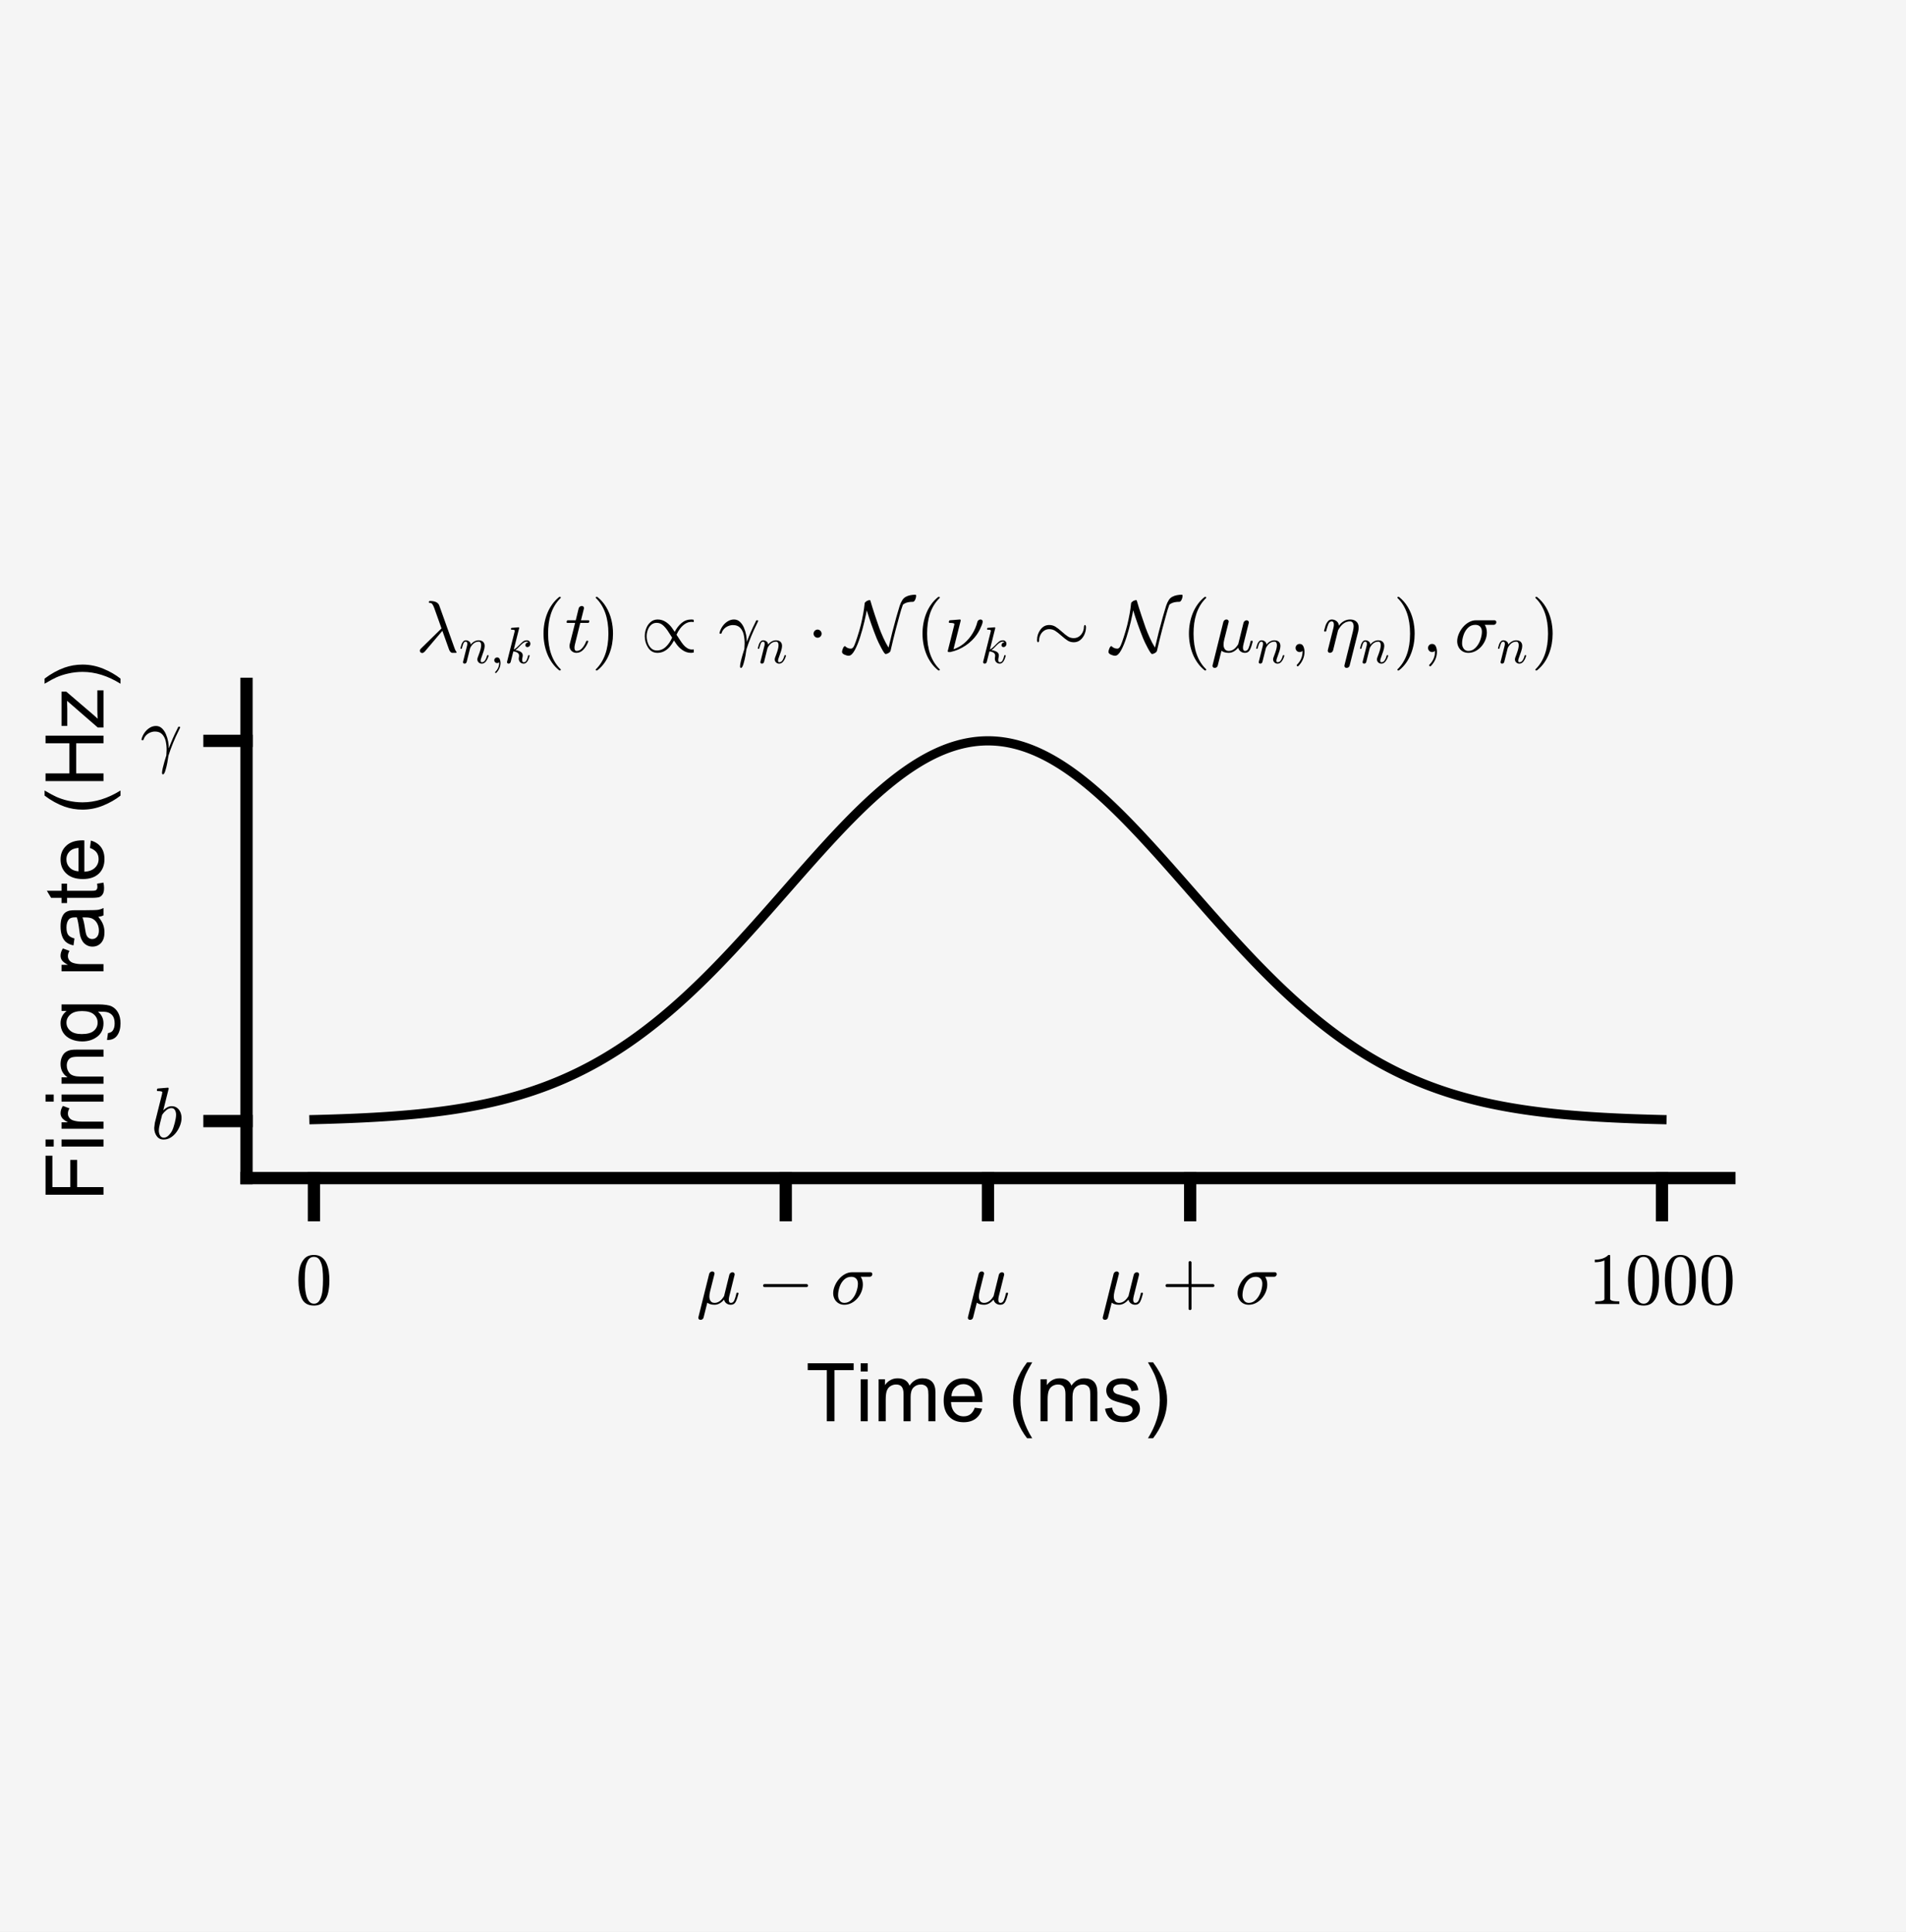 <?xml version="1.0"?>
<!DOCTYPE svg PUBLIC '-//W3C//DTD SVG 1.0//EN'
          'http://www.w3.org/TR/2001/REC-SVG-20010904/DTD/svg10.dtd'>
<svg xmlns:xlink="http://www.w3.org/1999/xlink" style="fill-opacity:1; color-rendering:auto; color-interpolation:auto; text-rendering:auto; stroke:black; stroke-linecap:square; stroke-miterlimit:10; shape-rendering:auto; stroke-opacity:1; fill:black; stroke-dasharray:none; font-weight:normal; stroke-width:1; font-family:'Dialog'; font-style:normal; stroke-linejoin:miter; font-size:12px; stroke-dashoffset:0; image-rendering:auto;" width="518" height="525" xmlns="http://www.w3.org/2000/svg"
><rect width="100%" height="100%" fill="#808080" stroke="none"/><!--Generated by the Batik Graphics2D SVG Generator--><defs id="genericDefs"
  /><g
  ><defs id="defs1"
    ><clipPath clipPathUnits="userSpaceOnUse" id="clipPath1"
      ><path d="M0 0 L518 0 L518 525 L0 525 L0 0 Z"
      /></clipPath
    ></defs
    ><g style="fill:rgb(245,245,245); stroke:rgb(245,245,245);"
    ><rect x="0" y="0" width="518" style="clip-path:url(#clipPath1); stroke:none;" height="525"
    /></g
    ><g style="fill:rgb(245,245,245); text-rendering:optimizeSpeed; color-rendering:optimizeSpeed; image-rendering:optimizeSpeed; shape-rendering:crispEdges; stroke:rgb(245,245,245); color-interpolation:sRGB;"
    ><rect x="0" width="518" height="525" y="0" style="stroke:none;"
    /></g
    ><g style="stroke-linecap:butt; text-rendering:geometricPrecision; color-rendering:optimizeQuality; image-rendering:optimizeQuality; stroke-linejoin:round; color-interpolation:linearRGB; stroke-width:2.5;"
    ><path d="M85.318 304.267 L85.685 304.258 L86.052 304.249 L86.418 304.24 L86.785 304.23 L87.152 304.22 L87.519 304.211 L87.885 304.2 L88.252 304.19 L88.619 304.18 L88.986 304.169 L89.352 304.158 L89.719 304.147 L90.086 304.135 L90.452 304.124 L90.819 304.112 L91.186 304.1 L91.553 304.087 L91.919 304.075 L92.286 304.062 L92.653 304.049 L93.019 304.036 L93.386 304.022 L93.753 304.008 L94.12 303.994 L94.486 303.98 L94.853 303.965 L95.22 303.95 L95.587 303.935 L95.953 303.919 L96.32 303.904 L96.687 303.887 L97.054 303.871 L97.42 303.854 L97.787 303.837 L98.154 303.82 L98.52 303.802 L98.887 303.784 L99.254 303.766 L99.621 303.747 L99.987 303.728 L100.354 303.709 L100.721 303.689 L101.088 303.669 L101.454 303.648 L101.821 303.628 L102.188 303.606 L102.555 303.585 L102.921 303.563 L103.288 303.54 L103.655 303.518 L104.021 303.494 L104.388 303.471 L104.755 303.447 L105.122 303.422 L105.488 303.397 L105.855 303.372 L106.222 303.346 L106.588 303.32 L106.955 303.293 L107.322 303.266 L107.689 303.238 L108.055 303.21 L108.422 303.182 L108.789 303.152 L109.156 303.123 L109.522 303.093 L109.889 303.062 L110.256 303.031 L110.623 302.999 L110.989 302.967 L111.356 302.934 L111.723 302.901 L112.09 302.867 L112.456 302.833 L112.823 302.798 L113.19 302.762 L113.556 302.726 L113.923 302.689 L114.29 302.651 L114.657 302.613 L115.023 302.575 L115.39 302.535 L115.757 302.495 L116.124 302.455 L116.49 302.413 L116.857 302.372 L117.224 302.329 L117.591 302.286 L117.957 302.242 L118.324 302.197 L118.691 302.152 L119.057 302.106 L119.424 302.059 L119.791 302.011 L120.158 301.963 L120.524 301.914 L120.891 301.864 L121.258 301.813 L121.624 301.762 L121.991 301.71 L122.358 301.657 L122.725 301.603 L123.091 301.548 L123.458 301.493 L123.825 301.436 L124.192 301.379 L124.558 301.321 L124.925 301.262 L125.292 301.202 L125.659 301.142 L126.025 301.08 L126.392 301.018 L126.759 300.954 L127.125 300.89 L127.492 300.825 L127.859 300.758 L128.226 300.691 L128.592 300.623 L128.959 300.554 L129.326 300.483 L129.693 300.412 L130.059 300.34 L130.426 300.267 L130.793 300.192 L131.16 300.117 L131.526 300.041 L131.893 299.963 L132.26 299.885 L132.626 299.805 L132.993 299.724 L133.36 299.642 L133.727 299.559 L134.093 299.475 L134.46 299.39 L134.827 299.303 L135.194 299.216 L135.56 299.127 L135.927 299.037 L136.294 298.945 L136.66 298.853 L137.027 298.759 L137.394 298.664 L137.761 298.568 L138.127 298.471 L138.494 298.372 L138.861 298.272 L139.227 298.171 L139.594 298.068 L139.961 297.964 L140.328 297.859 L140.695 297.752 L141.061 297.644 L141.428 297.535 L141.795 297.424 L142.161 297.312 L142.528 297.198 L142.895 297.083 L143.262 296.967 L143.628 296.849 L143.995 296.73 L144.362 296.609 L144.728 296.487 L145.095 296.363 L145.462 296.238 L145.829 296.111 L146.195 295.983 L146.562 295.854 L146.929 295.722 L147.296 295.589 L147.662 295.455 L148.029 295.319 L148.396 295.182 L148.762 295.042 L149.129 294.902 L149.496 294.759 L149.863 294.615 L150.229 294.47 L150.596 294.322 L150.963 294.173 L151.33 294.023 L151.696 293.871 L152.063 293.717 L152.43 293.561 L152.797 293.404 L153.163 293.245 L153.53 293.084 L153.897 292.921 L154.263 292.757 L154.63 292.591 L154.997 292.423 L155.364 292.253 L155.73 292.082 L156.097 291.908 L156.464 291.733 L156.831 291.557 L157.197 291.378 L157.564 291.197 L157.931 291.015 L158.298 290.831 L158.664 290.645 L159.031 290.457 L159.398 290.267 L159.764 290.075 L160.131 289.881 L160.498 289.686 L160.865 289.488 L161.231 289.289 L161.598 289.088 L161.965 288.885 L162.332 288.68 L162.698 288.472 L163.065 288.263 L163.432 288.052 L163.798 287.839 L164.165 287.625 L164.532 287.408 L164.899 287.189 L165.265 286.968 L165.632 286.745 L165.999 286.52 L166.366 286.293 L166.732 286.064 L167.099 285.833 L167.466 285.601 L167.833 285.366 L168.199 285.129 L168.566 284.89 L168.933 284.649 L169.299 284.406 L169.666 284.161 L170.033 283.913 L170.4 283.664 L170.766 283.413 L171.133 283.16 L171.5 282.904 L171.867 282.647 L172.233 282.388 L172.6 282.126 L172.967 281.863 L173.333 281.597 L173.7 281.329 L174.067 281.06 L174.434 280.788 L174.8 280.514 L175.167 280.238 L175.534 279.96 L175.901 279.68 L176.267 279.399 L176.634 279.115 L177.001 278.828 L177.368 278.54 L177.734 278.25 L178.101 277.958 L178.468 277.664 L178.834 277.368 L179.201 277.069 L179.568 276.769 L179.935 276.467 L180.301 276.162 L180.668 275.856 L181.035 275.548 L181.401 275.238 L181.768 274.925 L182.135 274.611 L182.502 274.295 L182.869 273.977 L183.235 273.657 L183.602 273.335 L183.969 273.011 L184.335 272.685 L184.702 272.357 L185.069 272.027 L185.436 271.696 L185.802 271.362 L186.169 271.027 L186.536 270.689 L186.903 270.35 L187.269 270.009 L187.636 269.667 L188.003 269.322 L188.369 268.976 L188.736 268.627 L189.103 268.277 L189.47 267.926 L189.836 267.572 L190.203 267.217 L190.57 266.86 L190.936 266.502 L191.303 266.141 L191.67 265.779 L192.037 265.416 L192.404 265.05 L192.77 264.683 L193.137 264.315 L193.504 263.945 L193.87 263.573 L194.237 263.2 L194.604 262.825 L194.971 262.449 L195.337 262.071 L195.704 261.692 L196.071 261.312 L196.438 260.93 L196.804 260.546 L197.171 260.161 L197.538 259.775 L197.904 259.388 L198.271 258.999 L198.638 258.609 L199.005 258.217 L199.371 257.825 L199.738 257.431 L200.105 257.036 L200.471 256.64 L200.838 256.242 L201.205 255.844 L201.572 255.445 L201.938 255.044 L202.305 254.642 L202.672 254.24 L203.039 253.836 L203.405 253.432 L203.772 253.026 L204.139 252.62 L204.506 252.213 L204.872 251.805 L205.239 251.396 L205.606 250.986 L205.972 250.576 L206.339 250.165 L206.706 249.753 L207.073 249.341 L207.439 248.928 L207.806 248.514 L208.173 248.1 L208.54 247.685 L208.906 247.27 L209.273 246.855 L209.64 246.439 L210.006 246.022 L210.373 245.605 L210.74 245.188 L211.107 244.771 L211.473 244.353 L211.84 243.936 L212.207 243.518 L212.574 243.1 L212.94 242.682 L213.307 242.263 L213.674 241.845 L214.041 241.427 L214.407 241.009 L214.774 240.591 L215.141 240.173 L215.507 239.755 L215.874 239.337 L216.241 238.92 L216.608 238.503 L216.974 238.086 L217.341 237.67 L217.708 237.254 L218.075 236.838 L218.441 236.423 L218.808 236.008 L219.175 235.594 L219.542 235.181 L219.908 234.768 L220.275 234.356 L220.642 233.945 L221.008 233.534 L221.375 233.124 L221.742 232.715 L222.109 232.307 L222.475 231.9 L222.842 231.494 L223.209 231.089 L223.576 230.684 L223.942 230.281 L224.309 229.879 L224.676 229.479 L225.042 229.079 L225.409 228.681 L225.776 228.284 L226.143 227.888 L226.509 227.494 L226.876 227.101 L227.243 226.71 L227.61 226.32 L227.976 225.932 L228.343 225.545 L228.71 225.16 L229.077 224.777 L229.443 224.395 L229.81 224.016 L230.177 223.638 L230.543 223.262 L230.91 222.887 L231.277 222.515 L231.644 222.145 L232.01 221.776 L232.377 221.41 L232.744 221.046 L233.111 220.684 L233.477 220.324 L233.844 219.966 L234.211 219.611 L234.577 219.258 L234.944 218.907 L235.311 218.559 L235.678 218.213 L236.044 217.87 L236.411 217.529 L236.778 217.191 L237.145 216.855 L237.511 216.522 L237.878 216.192 L238.245 215.864 L238.612 215.54 L238.978 215.217 L239.345 214.898 L239.712 214.582 L240.078 214.268 L240.445 213.958 L240.812 213.65 L241.179 213.346 L241.545 213.044 L241.912 212.746 L242.279 212.451 L242.645 212.159 L243.012 211.87 L243.379 211.584 L243.746 211.302 L244.112 211.023 L244.479 210.747 L244.846 210.475 L245.213 210.206 L245.579 209.941 L245.946 209.679 L246.313 209.421 L246.679 209.166 L247.046 208.915 L247.413 208.667 L247.78 208.423 L248.147 208.183 L248.513 207.946 L248.88 207.713 L249.247 207.484 L249.613 207.259 L249.98 207.037 L250.347 206.82 L250.714 206.606 L251.08 206.396 L251.447 206.19 L251.814 205.988 L252.18 205.79 L252.547 205.596 L252.914 205.406 L253.281 205.22 L253.647 205.039 L254.014 204.861 L254.381 204.688 L254.748 204.518 L255.114 204.353 L255.481 204.192 L255.848 204.035 L256.214 203.883 L256.581 203.735 L256.948 203.591 L257.315 203.451 L257.682 203.316 L258.048 203.185 L258.415 203.058 L258.782 202.936 L259.148 202.818 L259.515 202.705 L259.882 202.596 L260.249 202.491 L260.615 202.391 L260.982 202.295 L261.349 202.204 L261.716 202.117 L262.082 202.035 L262.449 201.957 L262.816 201.884 L263.182 201.815 L263.549 201.751 L263.916 201.692 L264.283 201.637 L264.649 201.586 L265.016 201.54 L265.383 201.499 L265.75 201.462 L266.116 201.43 L266.483 201.402 L266.85 201.379 L267.216 201.361 L267.583 201.347 L267.95 201.338 L268.317 201.333 L268.683 201.333 L269.05 201.338 L269.417 201.347 L269.784 201.361 L270.15 201.379 L270.517 201.402 L270.884 201.43 L271.25 201.462 L271.617 201.499 L271.984 201.54 L272.351 201.586 L272.717 201.637 L273.084 201.692 L273.451 201.751 L273.818 201.815 L274.184 201.884 L274.551 201.957 L274.918 202.035 L275.284 202.117 L275.651 202.204 L276.018 202.295 L276.385 202.391 L276.751 202.491 L277.118 202.596 L277.485 202.705 L277.852 202.818 L278.218 202.936 L278.585 203.058 L278.952 203.185 L279.318 203.316 L279.685 203.451 L280.052 203.591 L280.419 203.735 L280.786 203.883 L281.152 204.035 L281.519 204.192 L281.886 204.353 L282.252 204.518 L282.619 204.688 L282.986 204.861 L283.353 205.039 L283.719 205.22 L284.086 205.406 L284.453 205.596 L284.82 205.79 L285.186 205.988 L285.553 206.19 L285.92 206.396 L286.286 206.606 L286.653 206.82 L287.02 207.037 L287.387 207.259 L287.753 207.484 L288.12 207.713 L288.487 207.946 L288.853 208.183 L289.22 208.423 L289.587 208.667 L289.954 208.915 L290.32 209.166 L290.687 209.421 L291.054 209.679 L291.421 209.941 L291.787 210.206 L292.154 210.475 L292.521 210.747 L292.888 211.023 L293.254 211.302 L293.621 211.584 L293.988 211.87 L294.354 212.159 L294.721 212.451 L295.088 212.746 L295.455 213.044 L295.821 213.346 L296.188 213.65 L296.555 213.958 L296.922 214.268 L297.288 214.582 L297.655 214.898 L298.022 215.217 L298.389 215.54 L298.755 215.864 L299.122 216.192 L299.489 216.522 L299.855 216.855 L300.222 217.191 L300.589 217.529 L300.956 217.87 L301.322 218.213 L301.689 218.559 L302.056 218.907 L302.423 219.258 L302.789 219.611 L303.156 219.966 L303.523 220.324 L303.889 220.684 L304.256 221.046 L304.623 221.41 L304.99 221.776 L305.356 222.145 L305.723 222.515 L306.09 222.887 L306.457 223.262 L306.823 223.638 L307.19 224.016 L307.557 224.395 L307.923 224.777 L308.29 225.16 L308.657 225.545 L309.024 225.932 L309.39 226.32 L309.757 226.71 L310.124 227.101 L310.491 227.494 L310.857 227.888 L311.224 228.284 L311.591 228.681 L311.958 229.079 L312.324 229.479 L312.691 229.879 L313.058 230.281 L313.425 230.684 L313.791 231.089 L314.158 231.494 L314.525 231.9 L314.891 232.307 L315.258 232.715 L315.625 233.124 L315.992 233.534 L316.358 233.945 L316.725 234.356 L317.092 234.768 L317.459 235.181 L317.825 235.594 L318.192 236.008 L318.559 236.423 L318.925 236.838 L319.292 237.254 L319.659 237.67 L320.026 238.086 L320.392 238.503 L320.759 238.92 L321.126 239.337 L321.493 239.755 L321.859 240.173 L322.226 240.591 L322.593 241.009 L322.959 241.427 L323.326 241.845 L323.693 242.263 L324.06 242.682 L324.426 243.1 L324.793 243.518 L325.16 243.936 L325.527 244.353 L325.893 244.771 L326.26 245.188 L326.627 245.605 L326.993 246.022 L327.36 246.439 L327.727 246.855 L328.094 247.27 L328.46 247.685 L328.827 248.1 L329.194 248.514 L329.561 248.928 L329.927 249.341 L330.294 249.753 L330.661 250.165 L331.027 250.576 L331.394 250.986 L331.761 251.396 L332.128 251.805 L332.494 252.213 L332.861 252.62 L333.228 253.026 L333.595 253.432 L333.961 253.836 L334.328 254.24 L334.695 254.642 L335.062 255.044 L335.428 255.445 L335.795 255.844 L336.162 256.242 L336.529 256.64 L336.895 257.036 L337.262 257.431 L337.629 257.825 L337.995 258.217 L338.362 258.609 L338.729 258.999 L339.096 259.388 L339.462 259.775 L339.829 260.161 L340.196 260.546 L340.562 260.93 L340.929 261.312 L341.296 261.692 L341.663 262.071 L342.029 262.449 L342.396 262.825 L342.763 263.2 L343.13 263.573 L343.496 263.945 L343.863 264.315 L344.23 264.683 L344.597 265.05 L344.963 265.416 L345.33 265.779 L345.697 266.141 L346.063 266.502 L346.43 266.86 L346.797 267.217 L347.164 267.572 L347.53 267.926 L347.897 268.277 L348.264 268.627 L348.631 268.976 L348.997 269.322 L349.364 269.667 L349.731 270.009 L350.098 270.35 L350.464 270.689 L350.831 271.027 L351.198 271.362 L351.564 271.696 L351.931 272.027 L352.298 272.357 L352.665 272.685 L353.031 273.011 L353.398 273.335 L353.765 273.657 L354.132 273.977 L354.498 274.295 L354.865 274.611 L355.232 274.925 L355.598 275.238 L355.965 275.548 L356.332 275.856 L356.699 276.162 L357.065 276.467 L357.432 276.769 L357.799 277.069 L358.166 277.368 L358.532 277.664 L358.899 277.958 L359.266 278.25 L359.632 278.54 L359.999 278.828 L360.366 279.115 L360.733 279.399 L361.099 279.68 L361.466 279.96 L361.833 280.238 L362.2 280.514 L362.566 280.788 L362.933 281.06 L363.3 281.329 L363.666 281.597 L364.033 281.863 L364.4 282.126 L364.767 282.388 L365.134 282.647 L365.5 282.904 L365.867 283.16 L366.234 283.413 L366.6 283.664 L366.967 283.913 L367.334 284.161 L367.701 284.406 L368.067 284.649 L368.434 284.89 L368.801 285.129 L369.168 285.366 L369.534 285.601 L369.901 285.833 L370.268 286.064 L370.634 286.293 L371.001 286.52 L371.368 286.745 L371.735 286.968 L372.101 287.189 L372.468 287.408 L372.835 287.625 L373.202 287.839 L373.568 288.052 L373.935 288.263 L374.302 288.472 L374.668 288.68 L375.035 288.885 L375.402 289.088 L375.769 289.289 L376.135 289.488 L376.502 289.686 L376.869 289.881 L377.236 290.075 L377.602 290.267 L377.969 290.457 L378.336 290.645 L378.702 290.831 L379.069 291.015 L379.436 291.197 L379.803 291.378 L380.169 291.557 L380.536 291.733 L380.903 291.908 L381.27 292.082 L381.636 292.253 L382.003 292.423 L382.37 292.591 L382.736 292.757 L383.103 292.921 L383.47 293.084 L383.837 293.245 L384.203 293.404 L384.57 293.561 L384.937 293.717 L385.304 293.871 L385.67 294.023 L386.037 294.173 L386.404 294.322 L386.771 294.47 L387.137 294.615 L387.504 294.759 L387.871 294.902 L388.238 295.042 L388.604 295.182 L388.971 295.319 L389.338 295.455 L389.704 295.589 L390.071 295.722 L390.438 295.854 L390.805 295.983 L391.171 296.111 L391.538 296.238 L391.905 296.363 L392.272 296.487 L392.638 296.609 L393.005 296.73 L393.372 296.849 L393.738 296.967 L394.105 297.083 L394.472 297.198 L394.839 297.312 L395.205 297.424 L395.572 297.535 L395.939 297.644 L396.305 297.752 L396.672 297.859 L397.039 297.964 L397.406 298.068 L397.772 298.171 L398.139 298.272 L398.506 298.372 L398.873 298.471 L399.239 298.568 L399.606 298.664 L399.973 298.759 L400.34 298.853 L400.706 298.945 L401.073 299.037 L401.44 299.127 L401.807 299.216 L402.173 299.303 L402.54 299.39 L402.907 299.475 L403.273 299.559 L403.64 299.642 L404.007 299.724 L404.374 299.805 L404.74 299.885 L405.107 299.963 L405.474 300.041 L405.841 300.117 L406.207 300.192 L406.574 300.267 L406.941 300.34 L407.308 300.412 L407.674 300.483 L408.041 300.554 L408.408 300.623 L408.774 300.691 L409.141 300.758 L409.508 300.825 L409.875 300.89 L410.241 300.954 L410.608 301.018 L410.975 301.08 L411.341 301.142 L411.708 301.202 L412.075 301.262 L412.442 301.321 L412.808 301.379 L413.175 301.436 L413.542 301.493 L413.909 301.548 L414.275 301.603 L414.642 301.657 L415.009 301.71 L415.375 301.762 L415.742 301.813 L416.109 301.864 L416.476 301.914 L416.842 301.963 L417.209 302.011 L417.576 302.059 L417.943 302.106 L418.309 302.152 L418.676 302.197 L419.043 302.242 L419.409 302.286 L419.776 302.329 L420.143 302.372 L420.51 302.413 L420.877 302.455 L421.243 302.495 L421.61 302.535 L421.977 302.575 L422.343 302.613 L422.71 302.651 L423.077 302.689 L423.444 302.726 L423.81 302.762 L424.177 302.798 L424.544 302.833 L424.911 302.867 L425.277 302.901 L425.644 302.934 L426.011 302.967 L426.377 302.999 L426.744 303.031 L427.111 303.062 L427.478 303.093 L427.844 303.123 L428.211 303.152 L428.578 303.182 L428.945 303.21 L429.311 303.238 L429.678 303.266 L430.045 303.293 L430.411 303.32 L430.778 303.346 L431.145 303.372 L431.512 303.397 L431.878 303.422 L432.245 303.447 L432.612 303.471 L432.979 303.494 L433.345 303.518 L433.712 303.54 L434.079 303.563 L434.445 303.585 L434.812 303.606 L435.179 303.628 L435.546 303.648 L435.912 303.669 L436.279 303.689 L436.646 303.709 L437.013 303.728 L437.379 303.747 L437.746 303.766 L438.113 303.784 L438.479 303.802 L438.846 303.82 L439.213 303.837 L439.58 303.854 L439.946 303.871 L440.313 303.887 L440.68 303.904 L441.047 303.919 L441.413 303.935 L441.78 303.95 L442.147 303.965 L442.514 303.98 L442.88 303.994 L443.247 304.008 L443.614 304.022 L443.981 304.036 L444.347 304.049 L444.714 304.062 L445.081 304.075 L445.447 304.087 L445.814 304.1 L446.181 304.112 L446.548 304.124 L446.914 304.135 L447.281 304.147 L447.648 304.158 L448.014 304.169 L448.381 304.18 L448.748 304.19 L449.115 304.2 L449.481 304.211 L449.848 304.22 L450.215 304.23 L450.582 304.24 L450.948 304.249 L451.315 304.258 L451.682 304.267" style="fill:none; fill-rule:evenodd;"
      /><line x1="67" x2="470" y1="320.167" style="stroke-linecap:square; fill:none; stroke-width:3.333;" y2="320.167"
      /><line x1="85.318" x2="85.318" y1="320.167" style="stroke-linecap:square; fill:none; stroke-width:3.333;" y2="330.242"
      /><line x1="213.546" x2="213.546" y1="320.167" style="stroke-linecap:square; fill:none; stroke-width:3.333;" y2="330.242"
      /><line x1="268.5" x2="268.5" y1="320.167" style="stroke-linecap:square; fill:none; stroke-width:3.333;" y2="330.242"
      /><line x1="323.455" x2="323.455" y1="320.167" style="stroke-linecap:square; fill:none; stroke-width:3.333;" y2="330.242"
      /><line x1="451.682" x2="451.682" y1="320.167" style="stroke-linecap:square; fill:none; stroke-width:3.333;" y2="330.242"
    /></g
    ><g transform="translate(85.318,337.575)" style="font-size:20px; text-rendering:geometricPrecision; color-rendering:optimizeQuality; image-rendering:optimizeQuality; font-family:'mwa_cmr10'; color-interpolation:linearRGB;"
    ><path style="stroke:none;" d="M0 17.237 Q-2.453 17.237 -3.336 15.222 Q-4.219 13.206 -4.219 10.425 Q-4.219 8.691 -3.898 7.152 Q-3.578 5.612 -2.641 4.542 Q-1.703 3.472 0 3.472 Q1.312 3.472 2.156 4.12 Q3 4.769 3.438 5.792 Q3.875 6.816 4.039 7.98 Q4.203 9.144 4.203 10.425 Q4.203 12.144 3.883 13.644 Q3.562 15.144 2.633 16.191 Q1.703 17.237 0 17.237 ZM0 16.722 Q1.109 16.722 1.656 15.581 Q2.203 14.441 2.336 13.05 Q2.469 11.659 2.469 10.097 Q2.469 8.597 2.336 7.323 Q2.203 6.05 1.664 5.027 Q1.125 4.003 0 4.003 Q-1.125 4.003 -1.672 5.034 Q-2.219 6.066 -2.352 7.331 Q-2.484 8.597 -2.484 10.097 Q-2.484 11.206 -2.43 12.198 Q-2.375 13.191 -2.141 14.237 Q-1.906 15.284 -1.383 16.003 Q-0.859 16.722 0 16.722 Z"
    /></g
    ><g transform="translate(213.546,337.575)" style="font-size:20px; text-rendering:geometricPrecision; color-rendering:optimizeQuality; image-rendering:optimizeQuality; font-family:'mwb_cmmi10'; color-interpolation:linearRGB;"
    ><path style="stroke:none;" d="M-23.758 20.566 Q-23.758 20.441 -23.742 20.409 L-20.805 8.597 Q-20.711 8.316 -20.485 8.136 Q-20.258 7.956 -19.961 7.956 Q-19.711 7.956 -19.532 8.112 Q-19.352 8.269 -19.352 8.519 Q-19.352 8.581 -19.36 8.612 Q-19.367 8.644 -19.383 8.691 L-20.555 13.362 Q-20.758 14.191 -20.758 14.8 Q-20.758 15.534 -20.407 16.019 Q-20.055 16.503 -19.336 16.503 Q-17.883 16.503 -16.774 14.675 Q-16.774 14.659 -16.766 14.652 Q-16.758 14.644 -16.758 14.628 L-15.32 8.816 Q-15.242 8.55 -15 8.362 Q-14.758 8.175 -14.477 8.175 Q-14.242 8.175 -14.063 8.331 Q-13.883 8.487 -13.883 8.737 Q-13.883 8.862 -13.899 8.894 L-15.336 14.659 Q-15.477 15.222 -15.477 15.644 Q-15.477 16.503 -14.899 16.503 Q-14.274 16.503 -13.953 15.73 Q-13.633 14.956 -13.399 13.862 Q-13.367 13.737 -13.242 13.737 L-13.008 13.737 Q-12.93 13.737 -12.875 13.8 Q-12.82 13.862 -12.82 13.941 Q-13.164 15.331 -13.578 16.175 Q-13.992 17.019 -14.93 17.019 Q-15.602 17.019 -16.11 16.644 Q-16.617 16.269 -16.774 15.612 Q-17.274 16.237 -17.945 16.628 Q-18.617 17.019 -19.352 17.019 Q-20.602 17.019 -21.32 16.441 L-22.336 20.487 Q-22.399 20.769 -22.633 20.941 Q-22.867 21.112 -23.164 21.112 Q-23.399 21.112 -23.578 20.964 Q-23.758 20.816 -23.758 20.566 Z"
      /><path style="stroke:none;" d="M-5.778 12.206 Q-5.95 12.206 -6.06 12.073 Q-6.169 11.941 -6.169 11.8 Q-6.169 11.659 -6.06 11.527 Q-5.95 11.394 -5.778 11.394 L5.69 11.394 Q5.847 11.394 5.948 11.527 Q6.05 11.659 6.05 11.8 Q6.05 11.941 5.948 12.073 Q5.847 12.206 5.69 12.206 L-5.778 12.206 Z"
      /><path style="stroke:none;" d="M15.909 17.019 Q15.034 17.019 14.339 16.597 Q13.643 16.175 13.268 15.448 Q12.893 14.722 12.893 13.862 Q12.893 12.925 13.315 11.902 Q13.737 10.878 14.464 10.027 Q15.19 9.175 16.112 8.675 Q17.034 8.175 18.003 8.175 L23.034 8.175 Q23.237 8.175 23.386 8.316 Q23.534 8.456 23.534 8.691 Q23.534 8.972 23.323 9.191 Q23.112 9.409 22.815 9.409 L20.378 9.409 Q20.956 10.269 20.956 11.503 Q20.956 12.503 20.565 13.48 Q20.175 14.456 19.479 15.261 Q18.784 16.066 17.862 16.542 Q16.94 17.019 15.909 17.019 ZM15.94 16.503 Q17.034 16.503 17.878 15.644 Q18.722 14.784 19.167 13.55 Q19.612 12.316 19.612 11.269 Q19.612 10.409 19.143 9.909 Q18.675 9.409 17.815 9.409 Q16.659 9.409 15.847 10.191 Q15.034 10.972 14.628 12.159 Q14.222 13.347 14.222 14.441 Q14.222 15.3 14.675 15.902 Q15.128 16.503 15.94 16.503 Z"
    /></g
    ><g transform="translate(268.5,337.575)" style="font-size:20px; text-rendering:geometricPrecision; color-rendering:optimizeQuality; image-rendering:optimizeQuality; font-family:'mwb_cmmi10'; color-interpolation:linearRGB;"
    ><path style="stroke:none;" d="M-5.463 20.566 Q-5.463 20.441 -5.447 20.409 L-2.51 8.597 Q-2.416 8.316 -2.189 8.136 Q-1.963 7.956 -1.666 7.956 Q-1.416 7.956 -1.236 8.112 Q-1.057 8.269 -1.057 8.519 Q-1.057 8.581 -1.065 8.612 Q-1.072 8.644 -1.088 8.691 L-2.26 13.362 Q-2.463 14.191 -2.463 14.8 Q-2.463 15.534 -2.111 16.019 Q-1.76 16.503 -1.041 16.503 Q0.412 16.503 1.521 14.675 Q1.521 14.659 1.529 14.652 Q1.537 14.644 1.537 14.628 L2.974 8.816 Q3.053 8.55 3.295 8.362 Q3.537 8.175 3.818 8.175 Q4.053 8.175 4.232 8.331 Q4.412 8.487 4.412 8.737 Q4.412 8.862 4.396 8.894 L2.959 14.659 Q2.818 15.222 2.818 15.644 Q2.818 16.503 3.396 16.503 Q4.021 16.503 4.342 15.73 Q4.662 14.956 4.896 13.862 Q4.928 13.737 5.053 13.737 L5.287 13.737 Q5.365 13.737 5.42 13.8 Q5.474 13.862 5.474 13.941 Q5.131 15.331 4.717 16.175 Q4.303 17.019 3.365 17.019 Q2.693 17.019 2.186 16.644 Q1.678 16.269 1.521 15.612 Q1.021 16.237 0.349 16.628 Q-0.322 17.019 -1.057 17.019 Q-2.307 17.019 -3.026 16.441 L-4.041 20.487 Q-4.104 20.769 -4.338 20.941 Q-4.572 21.112 -4.869 21.112 Q-5.104 21.112 -5.283 20.964 Q-5.463 20.816 -5.463 20.566 Z"
    /></g
    ><g transform="translate(323.455,337.575)" style="font-size:20px; text-rendering:geometricPrecision; color-rendering:optimizeQuality; image-rendering:optimizeQuality; font-family:'mwb_cmmi10'; color-interpolation:linearRGB;"
    ><path style="stroke:none;" d="M-23.758 20.566 Q-23.758 20.441 -23.742 20.409 L-20.805 8.597 Q-20.711 8.316 -20.485 8.136 Q-20.258 7.956 -19.961 7.956 Q-19.711 7.956 -19.532 8.112 Q-19.352 8.269 -19.352 8.519 Q-19.352 8.581 -19.36 8.612 Q-19.367 8.644 -19.383 8.691 L-20.555 13.362 Q-20.758 14.191 -20.758 14.8 Q-20.758 15.534 -20.407 16.019 Q-20.055 16.503 -19.336 16.503 Q-17.883 16.503 -16.774 14.675 Q-16.774 14.659 -16.766 14.652 Q-16.758 14.644 -16.758 14.628 L-15.32 8.816 Q-15.242 8.55 -15 8.362 Q-14.758 8.175 -14.477 8.175 Q-14.242 8.175 -14.063 8.331 Q-13.883 8.487 -13.883 8.737 Q-13.883 8.862 -13.899 8.894 L-15.336 14.659 Q-15.477 15.222 -15.477 15.644 Q-15.477 16.503 -14.899 16.503 Q-14.274 16.503 -13.953 15.73 Q-13.633 14.956 -13.399 13.862 Q-13.367 13.737 -13.242 13.737 L-13.008 13.737 Q-12.93 13.737 -12.875 13.8 Q-12.82 13.862 -12.82 13.941 Q-13.164 15.331 -13.578 16.175 Q-13.992 17.019 -14.93 17.019 Q-15.602 17.019 -16.11 16.644 Q-16.617 16.269 -16.774 15.612 Q-17.274 16.237 -17.945 16.628 Q-18.617 17.019 -19.352 17.019 Q-20.602 17.019 -21.32 16.441 L-22.336 20.487 Q-22.399 20.769 -22.633 20.941 Q-22.867 21.112 -23.164 21.112 Q-23.399 21.112 -23.578 20.964 Q-23.758 20.816 -23.758 20.566 Z"
      /><path style="stroke:none;" d="M-6.325 12.206 Q-6.481 12.206 -6.591 12.073 Q-6.7 11.941 -6.7 11.8 Q-6.7 11.659 -6.591 11.527 Q-6.481 11.394 -6.325 11.394 L-0.435 11.394 L-0.435 5.503 Q-0.435 5.347 -0.317 5.245 Q-0.2 5.144 -0.044 5.144 Q0.112 5.144 0.237 5.245 Q0.362 5.347 0.362 5.503 L0.362 11.394 L6.237 11.394 Q6.378 11.394 6.487 11.527 Q6.597 11.659 6.597 11.8 Q6.597 11.941 6.487 12.073 Q6.378 12.206 6.237 12.206 L0.362 12.206 L0.362 18.097 Q0.362 18.253 0.237 18.355 Q0.112 18.456 -0.044 18.456 Q-0.2 18.456 -0.317 18.355 Q-0.435 18.253 -0.435 18.097 L-0.435 12.206 L-6.325 12.206 Z"
      /><path style="stroke:none;" d="M15.909 17.019 Q15.034 17.019 14.339 16.597 Q13.643 16.175 13.268 15.448 Q12.893 14.722 12.893 13.862 Q12.893 12.925 13.315 11.902 Q13.737 10.878 14.464 10.027 Q15.19 9.175 16.112 8.675 Q17.034 8.175 18.003 8.175 L23.034 8.175 Q23.237 8.175 23.386 8.316 Q23.534 8.456 23.534 8.691 Q23.534 8.972 23.323 9.191 Q23.112 9.409 22.815 9.409 L20.378 9.409 Q20.956 10.269 20.956 11.503 Q20.956 12.503 20.565 13.48 Q20.175 14.456 19.479 15.261 Q18.784 16.066 17.862 16.542 Q16.94 17.019 15.909 17.019 ZM15.94 16.503 Q17.034 16.503 17.878 15.644 Q18.722 14.784 19.167 13.55 Q19.612 12.316 19.612 11.269 Q19.612 10.409 19.143 9.909 Q18.675 9.409 17.815 9.409 Q16.659 9.409 15.847 10.191 Q15.034 10.972 14.628 12.159 Q14.222 13.347 14.222 14.441 Q14.222 15.3 14.675 15.902 Q15.128 16.503 15.94 16.503 Z"
    /></g
    ><g transform="translate(451.682,337.575)" style="font-size:20px; text-rendering:geometricPrecision; color-rendering:optimizeQuality; image-rendering:optimizeQuality; font-family:'mwa_cmr10'; color-interpolation:linearRGB;"
    ><path style="stroke:none;" d="M-18.141 16.8 L-18.141 16.097 Q-15.641 16.097 -15.641 15.456 L-15.641 4.956 Q-16.672 5.456 -18.266 5.456 L-18.266 4.753 Q-15.813 4.753 -14.563 3.472 L-14.281 3.472 Q-14.203 3.472 -14.141 3.526 Q-14.078 3.581 -14.078 3.659 L-14.078 15.456 Q-14.078 16.097 -11.578 16.097 L-11.578 16.8 L-18.141 16.8 Z"
      /><path style="stroke:none;" d="M-5 17.237 Q-7.453 17.237 -8.336 15.222 Q-9.219 13.206 -9.219 10.425 Q-9.219 8.691 -8.899 7.152 Q-8.578 5.612 -7.641 4.542 Q-6.703 3.472 -5 3.472 Q-3.688 3.472 -2.844 4.12 Q-2 4.769 -1.562 5.792 Q-1.125 6.816 -0.961 7.98 Q-0.797 9.144 -0.797 10.425 Q-0.797 12.144 -1.117 13.644 Q-1.438 15.144 -2.367 16.191 Q-3.297 17.237 -5 17.237 ZM-5 16.722 Q-3.891 16.722 -3.344 15.581 Q-2.797 14.441 -2.664 13.05 Q-2.531 11.659 -2.531 10.097 Q-2.531 8.597 -2.664 7.323 Q-2.797 6.05 -3.336 5.027 Q-3.875 4.003 -5 4.003 Q-6.125 4.003 -6.672 5.034 Q-7.219 6.066 -7.352 7.331 Q-7.484 8.597 -7.484 10.097 Q-7.484 11.206 -7.43 12.198 Q-7.375 13.191 -7.141 14.237 Q-6.906 15.284 -6.383 16.003 Q-5.859 16.722 -5 16.722 Z"
      /><path style="stroke:none;" d="M5 17.237 Q2.547 17.237 1.664 15.222 Q0.781 13.206 0.781 10.425 Q0.781 8.691 1.102 7.152 Q1.422 5.612 2.359 4.542 Q3.297 3.472 5 3.472 Q6.312 3.472 7.156 4.12 Q8 4.769 8.438 5.792 Q8.875 6.816 9.039 7.98 Q9.203 9.144 9.203 10.425 Q9.203 12.144 8.883 13.644 Q8.562 15.144 7.633 16.191 Q6.703 17.237 5 17.237 ZM5 16.722 Q6.109 16.722 6.656 15.581 Q7.203 14.441 7.336 13.05 Q7.469 11.659 7.469 10.097 Q7.469 8.597 7.336 7.323 Q7.203 6.05 6.664 5.027 Q6.125 4.003 5 4.003 Q3.875 4.003 3.328 5.034 Q2.781 6.066 2.648 7.331 Q2.516 8.597 2.516 10.097 Q2.516 11.206 2.57 12.198 Q2.625 13.191 2.859 14.237 Q3.094 15.284 3.617 16.003 Q4.141 16.722 5 16.722 Z"
      /><path style="stroke:none;" d="M15 17.237 Q12.547 17.237 11.664 15.222 Q10.781 13.206 10.781 10.425 Q10.781 8.691 11.102 7.152 Q11.422 5.612 12.359 4.542 Q13.297 3.472 15 3.472 Q16.312 3.472 17.156 4.12 Q18 4.769 18.438 5.792 Q18.875 6.816 19.039 7.98 Q19.203 9.144 19.203 10.425 Q19.203 12.144 18.883 13.644 Q18.562 15.144 17.633 16.191 Q16.703 17.237 15 17.237 ZM15 16.722 Q16.109 16.722 16.656 15.581 Q17.203 14.441 17.336 13.05 Q17.469 11.659 17.469 10.097 Q17.469 8.597 17.336 7.323 Q17.203 6.05 16.664 5.027 Q16.125 4.003 15 4.003 Q13.875 4.003 13.328 5.034 Q12.781 6.066 12.649 7.331 Q12.516 8.597 12.516 10.097 Q12.516 11.206 12.57 12.198 Q12.625 13.191 12.859 14.237 Q13.094 15.284 13.617 16.003 Q14.141 16.722 15 16.722 Z"
    /></g
    ><g transform="translate(268.5,363.242)" style="font-size:22px; text-rendering:geometricPrecision; color-rendering:optimizeQuality; image-rendering:optimizeQuality; font-family:'SansSerif'; color-interpolation:linearRGB;"
    ><path style="stroke:none;" d="M-43.797 23 L-43.797 9.109 L-48.984 9.109 L-48.984 7.25 L-36.5 7.25 L-36.5 9.109 L-41.719 9.109 L-41.719 23 L-43.797 23 ZM-34.593 9.469 L-34.593 7.25 L-32.671 7.25 L-32.671 9.469 L-34.593 9.469 ZM-34.593 23 L-34.593 11.594 L-32.671 11.594 L-32.671 23 L-34.593 23 ZM-29.721 23 L-29.721 11.594 L-27.986 11.594 L-27.986 13.188 Q-27.455 12.359 -26.564 11.844 Q-25.674 11.328 -24.533 11.328 Q-23.268 11.328 -22.455 11.859 Q-21.643 12.391 -21.314 13.328 Q-19.955 11.328 -17.783 11.328 Q-16.096 11.328 -15.182 12.273 Q-14.268 13.219 -14.268 15.172 L-14.268 23 L-16.189 23 L-16.189 15.812 Q-16.189 14.656 -16.377 14.141 Q-16.564 13.625 -17.057 13.32 Q-17.549 13.016 -18.221 13.016 Q-19.424 13.016 -20.221 13.812 Q-21.018 14.609 -21.018 16.375 L-21.018 23 L-22.939 23 L-22.939 15.594 Q-22.939 14.297 -23.416 13.656 Q-23.893 13.016 -24.971 13.016 Q-25.783 13.016 -26.479 13.445 Q-27.174 13.875 -27.479 14.695 Q-27.783 15.516 -27.783 17.078 L-27.783 23 L-29.721 23 ZM-3.582 19.328 L-1.582 19.578 Q-2.066 21.328 -3.34 22.297 Q-4.613 23.266 -6.613 23.266 Q-9.113 23.266 -10.574 21.719 Q-12.035 20.172 -12.035 17.391 Q-12.035 14.516 -10.559 12.922 Q-9.082 11.328 -6.707 11.328 Q-4.426 11.328 -2.973 12.891 Q-1.52 14.453 -1.52 17.281 Q-1.52 17.453 -1.535 17.797 L-10.051 17.797 Q-9.941 19.672 -8.98 20.672 Q-8.02 21.672 -6.598 21.672 Q-5.535 21.672 -4.785 21.109 Q-4.035 20.547 -3.582 19.328 ZM-9.941 16.203 L-3.566 16.203 Q-3.691 14.766 -4.301 14.047 Q-5.223 12.922 -6.691 12.922 Q-8.02 12.922 -8.926 13.812 Q-9.832 14.703 -9.941 16.203 ZM10.641 27.625 Q9.047 25.609 7.938 22.906 Q6.828 20.203 6.828 17.297 Q6.828 14.734 7.656 12.391 Q8.625 9.672 10.641 6.984 L12.031 6.984 Q10.734 9.219 10.312 10.172 Q9.656 11.656 9.281 13.266 Q8.812 15.281 8.812 17.312 Q8.812 22.469 12.031 27.625 L10.641 27.625 ZM14.279 23 L14.279 11.594 L16.014 11.594 L16.014 13.188 Q16.545 12.359 17.436 11.844 Q18.326 11.328 19.467 11.328 Q20.732 11.328 21.545 11.859 Q22.357 12.391 22.686 13.328 Q24.045 11.328 26.217 11.328 Q27.904 11.328 28.818 12.273 Q29.732 13.219 29.732 15.172 L29.732 23 L27.811 23 L27.811 15.812 Q27.811 14.656 27.623 14.141 Q27.436 13.625 26.943 13.32 Q26.451 13.016 25.779 13.016 Q24.576 13.016 23.779 13.812 Q22.982 14.609 22.982 16.375 L22.982 23 L21.061 23 L21.061 15.594 Q21.061 14.297 20.584 13.656 Q20.107 13.016 19.029 13.016 Q18.217 13.016 17.521 13.445 Q16.826 13.875 16.521 14.695 Q16.217 15.516 16.217 17.078 L16.217 23 L14.279 23 ZM31.824 19.594 L33.746 19.297 Q33.902 20.438 34.637 21.055 Q35.371 21.672 36.699 21.672 Q38.027 21.672 38.676 21.125 Q39.324 20.578 39.324 19.859 Q39.324 19.203 38.746 18.828 Q38.355 18.562 36.777 18.172 Q34.637 17.625 33.816 17.234 Q32.996 16.844 32.574 16.148 Q32.152 15.453 32.152 14.625 Q32.152 13.859 32.504 13.211 Q32.855 12.562 33.449 12.125 Q33.902 11.797 34.684 11.562 Q35.465 11.328 36.355 11.328 Q37.699 11.328 38.715 11.719 Q39.73 12.109 40.215 12.766 Q40.699 13.422 40.871 14.531 L38.98 14.797 Q38.855 13.906 38.238 13.414 Q37.621 12.922 36.496 12.922 Q35.152 12.922 34.59 13.359 Q34.027 13.797 34.027 14.391 Q34.027 14.766 34.262 15.078 Q34.496 15.391 34.996 15.594 Q35.293 15.688 36.699 16.078 Q38.762 16.625 39.574 16.977 Q40.387 17.328 40.848 17.992 Q41.309 18.656 41.309 19.641 Q41.309 20.609 40.746 21.469 Q40.184 22.328 39.113 22.797 Q38.043 23.266 36.699 23.266 Q34.48 23.266 33.316 22.336 Q32.152 21.406 31.824 19.594 ZM44.871 27.625 L43.48 27.625 Q46.699 22.469 46.699 17.312 Q46.699 15.281 46.23 13.297 Q45.871 11.688 45.215 10.203 Q44.793 9.234 43.48 6.984 L44.871 6.984 Q46.887 9.672 47.855 12.391 Q48.684 14.734 48.684 17.297 Q48.684 20.203 47.574 22.906 Q46.465 25.609 44.871 27.625 Z"
    /></g
    ><g style="text-rendering:geometricPrecision; stroke-width:3.333; color-interpolation:linearRGB; color-rendering:optimizeQuality; image-rendering:optimizeQuality; stroke-linejoin:round;"
    ><line y2="185.833" style="fill:none;" x1="67" x2="67" y1="320.167"
      /><line y2="304.667" style="fill:none;" x1="67" x2="56.925" y1="304.667"
      /><line y2="201.333" style="fill:none;" x1="67" x2="56.925" y1="201.333"
    /></g
    ><g transform="translate(49.592,304.667)" style="font-size:20px; text-rendering:geometricPrecision; color-rendering:optimizeQuality; image-rendering:optimizeQuality; font-family:'mwa_cmmi10'; color-interpolation:linearRGB;"
    ><path style="stroke:none;" d="M-5.13 5.019 Q-6.333 5.019 -7.005 4.073 Q-7.677 3.128 -7.677 1.862 Q-7.677 1.675 -7.591 1.136 Q-7.505 0.597 -7.505 0.456 L-5.568 -7.294 Q-5.49 -7.638 -5.474 -7.841 Q-5.474 -8.153 -6.771 -8.153 Q-6.958 -8.153 -6.958 -8.419 Q-6.958 -8.466 -6.919 -8.598 Q-6.88 -8.731 -6.825 -8.794 Q-6.771 -8.856 -6.677 -8.856 L-3.99 -9.075 Q-3.74 -9.075 -3.74 -8.825 L-5.224 -2.919 Q-4.083 -4.044 -2.943 -4.044 Q-2.083 -4.044 -1.474 -3.591 Q-0.865 -3.138 -0.56 -2.403 Q-0.255 -1.669 -0.255 -0.841 Q-0.255 0.128 -0.638 1.151 Q-1.021 2.175 -1.685 3.066 Q-2.349 3.956 -3.232 4.487 Q-4.115 5.019 -5.13 5.019 ZM-5.083 4.503 Q-4.396 4.503 -3.802 3.925 Q-3.208 3.347 -2.833 2.644 Q-2.443 1.847 -2.091 0.472 Q-1.74 -0.903 -1.74 -1.731 Q-1.74 -2.434 -2.044 -2.981 Q-2.349 -3.528 -2.99 -3.528 Q-3.708 -3.528 -4.365 -2.989 Q-5.021 -2.45 -5.521 -1.731 L-6.083 0.534 Q-6.411 1.8 -6.427 2.566 Q-6.427 3.316 -6.099 3.909 Q-5.771 4.503 -5.083 4.503 Z"
    /></g
    ><g transform="translate(49.592,201.333)" style="font-size:20px; text-rendering:geometricPrecision; color-rendering:optimizeQuality; image-rendering:optimizeQuality; font-family:'mwb_cmmi10'; color-interpolation:linearRGB;"
    ><path style="stroke:none;" d="M-5.559 8.722 Q-5.559 8.269 -5.364 7.409 Q-5.169 6.55 -4.88 5.573 Q-4.591 4.597 -4.388 3.972 Q-4.309 2.987 -4.309 2.472 Q-4.309 1.191 -4.559 0.081 Q-4.809 -1.028 -5.513 -1.778 Q-6.216 -2.528 -7.481 -2.528 Q-8.138 -2.528 -8.802 -2.247 Q-9.466 -1.966 -9.934 -1.458 Q-10.403 -0.95 -10.591 -0.294 Q-10.622 -0.184 -10.747 -0.184 L-10.981 -0.184 Q-11.138 -0.184 -11.138 -0.356 L-11.138 -0.419 Q-10.919 -1.325 -10.348 -2.161 Q-9.778 -2.997 -8.95 -3.52 Q-8.122 -4.044 -7.2 -4.044 Q-6.263 -4.044 -5.583 -3.403 Q-4.903 -2.763 -4.489 -1.786 Q-4.075 -0.809 -3.895 0.183 Q-3.716 1.175 -3.716 2.05 Q-2.716 -0.684 -1.466 -3.122 L-1.169 -3.763 Q-1.106 -3.825 -1.028 -3.825 L-0.778 -3.825 Q-0.622 -3.825 -0.622 -3.638 Q-0.622 -3.606 -0.669 -3.528 L-0.966 -2.903 Q-1.841 -1.169 -2.567 0.612 Q-3.294 2.394 -3.809 4.034 Q-3.888 4.706 -4.106 5.878 Q-4.325 7.05 -4.638 8.066 Q-4.95 9.081 -5.263 9.112 Q-5.559 9.112 -5.559 8.722 Z"
    /></g
    ><g transform="translate(33.126,253) rotate(-90)" style="font-size:22px; text-rendering:geometricPrecision; color-rendering:optimizeQuality; image-rendering:optimizeQuality; font-family:'SansSerif'; color-interpolation:linearRGB;"
    ><path style="stroke:none;" d="M-71.688 -5 L-71.688 -20.75 L-61.078 -20.75 L-61.078 -18.891 L-69.609 -18.891 L-69.609 -14.016 L-62.219 -14.016 L-62.219 -12.156 L-69.609 -12.156 L-69.609 -5 L-71.688 -5 ZM-58.593 -18.531 L-58.593 -20.75 L-56.671 -20.75 L-56.671 -18.531 L-58.593 -18.531 ZM-58.593 -5 L-58.593 -16.406 L-56.671 -16.406 L-56.671 -5 L-58.593 -5 ZM-53.752 -5 L-53.752 -16.406 L-52.002 -16.406 L-52.002 -14.672 Q-51.346 -15.891 -50.775 -16.281 Q-50.205 -16.672 -49.533 -16.672 Q-48.549 -16.672 -47.549 -16.047 L-48.205 -14.25 Q-48.924 -14.672 -49.627 -14.672 Q-50.268 -14.672 -50.768 -14.289 Q-51.268 -13.906 -51.486 -13.234 Q-51.815 -12.203 -51.815 -10.969 L-51.815 -5 L-53.752 -5 ZM-46.379 -18.531 L-46.379 -20.75 L-44.457 -20.75 L-44.457 -18.531 L-46.379 -18.531 ZM-46.379 -5 L-46.379 -16.406 L-44.457 -16.406 L-44.457 -5 L-46.379 -5 ZM-41.507 -5 L-41.507 -16.406 L-39.773 -16.406 L-39.773 -14.781 Q-38.507 -16.672 -36.132 -16.672 Q-35.101 -16.672 -34.241 -16.297 Q-33.382 -15.922 -32.952 -15.32 Q-32.523 -14.719 -32.351 -13.891 Q-32.241 -13.359 -32.241 -12.016 L-32.241 -5 L-34.179 -5 L-34.179 -11.938 Q-34.179 -13.125 -34.398 -13.711 Q-34.616 -14.297 -35.194 -14.641 Q-35.773 -14.984 -36.554 -14.984 Q-37.788 -14.984 -38.679 -14.203 Q-39.569 -13.422 -39.569 -11.234 L-39.569 -5 L-41.507 -5 ZM-29.631 -4.047 L-27.756 -3.781 Q-27.631 -2.906 -27.1 -2.5 Q-26.381 -1.969 -25.131 -1.969 Q-23.787 -1.969 -23.053 -2.508 Q-22.318 -3.047 -22.068 -4.016 Q-21.912 -4.609 -21.928 -6.5 Q-23.193 -5 -25.084 -5 Q-27.443 -5 -28.732 -6.695 Q-30.021 -8.391 -30.021 -10.766 Q-30.021 -12.406 -29.428 -13.781 Q-28.834 -15.156 -27.709 -15.914 Q-26.584 -16.672 -25.068 -16.672 Q-23.053 -16.672 -21.74 -15.031 L-21.74 -16.406 L-19.959 -16.406 L-19.959 -6.547 Q-19.959 -3.875 -20.506 -2.766 Q-21.053 -1.656 -22.225 -1.016 Q-23.396 -0.375 -25.115 -0.375 Q-27.162 -0.375 -28.42 -1.289 Q-29.678 -2.203 -29.631 -4.047 ZM-28.021 -10.906 Q-28.021 -8.656 -27.131 -7.625 Q-26.24 -6.594 -24.896 -6.594 Q-23.568 -6.594 -22.67 -7.625 Q-21.771 -8.656 -21.771 -10.844 Q-21.771 -12.938 -22.701 -14 Q-23.631 -15.062 -24.928 -15.062 Q-26.225 -15.062 -27.123 -14.016 Q-28.021 -12.969 -28.021 -10.906 ZM-10.955 -5 L-10.955 -16.406 L-9.205 -16.406 L-9.205 -14.672 Q-8.549 -15.891 -7.979 -16.281 Q-7.408 -16.672 -6.736 -16.672 Q-5.752 -16.672 -4.752 -16.047 L-5.408 -14.25 Q-6.127 -14.672 -6.83 -14.672 Q-7.471 -14.672 -7.971 -14.289 Q-8.471 -13.906 -8.69 -13.234 Q-9.018 -12.203 -9.018 -10.969 L-9.018 -5 L-10.955 -5 ZM3.84 -6.406 Q2.777 -5.5 1.777 -5.117 Q0.777 -4.734 -0.363 -4.734 Q-2.238 -4.734 -3.246 -5.656 Q-4.254 -6.578 -4.254 -8.016 Q-4.254 -8.844 -3.871 -9.539 Q-3.488 -10.234 -2.871 -10.648 Q-2.254 -11.062 -1.488 -11.281 Q-0.91 -11.438 0.231 -11.578 Q2.574 -11.859 3.684 -12.234 Q3.699 -12.641 3.699 -12.75 Q3.699 -13.922 3.152 -14.406 Q2.402 -15.062 0.949 -15.062 Q-0.426 -15.062 -1.074 -14.586 Q-1.723 -14.109 -2.035 -12.891 L-3.926 -13.156 Q-3.66 -14.375 -3.074 -15.117 Q-2.488 -15.859 -1.371 -16.266 Q-0.254 -16.672 1.23 -16.672 Q2.684 -16.672 3.598 -16.328 Q4.512 -15.984 4.941 -15.461 Q5.371 -14.938 5.543 -14.141 Q5.637 -13.641 5.637 -12.359 L5.637 -9.781 Q5.637 -7.078 5.762 -6.367 Q5.887 -5.656 6.246 -5 L4.231 -5 Q3.934 -5.609 3.84 -6.406 ZM3.684 -10.719 Q2.637 -10.297 0.527 -10 Q-0.66 -9.828 -1.16 -9.609 Q-1.66 -9.391 -1.926 -8.977 Q-2.191 -8.562 -2.191 -8.062 Q-2.191 -7.281 -1.605 -6.766 Q-1.02 -6.25 0.105 -6.25 Q1.23 -6.25 2.098 -6.742 Q2.965 -7.234 3.371 -8.078 Q3.684 -8.734 3.684 -10.016 L3.684 -10.719 ZM12.856 -6.734 L13.138 -5.016 Q12.325 -4.844 11.669 -4.844 Q10.622 -4.844 10.044 -5.18 Q9.466 -5.516 9.231 -6.055 Q8.997 -6.594 8.997 -8.344 L8.997 -14.906 L7.575 -14.906 L7.575 -16.406 L8.997 -16.406 L8.997 -19.234 L10.919 -20.391 L10.919 -16.406 L12.856 -16.406 L12.856 -14.906 L10.919 -14.906 L10.919 -8.234 Q10.919 -7.406 11.021 -7.172 Q11.122 -6.938 11.349 -6.797 Q11.575 -6.656 12.013 -6.656 Q12.325 -6.656 12.856 -6.734 ZM22.562 -8.672 L24.562 -8.422 Q24.078 -6.672 22.805 -5.703 Q21.531 -4.734 19.531 -4.734 Q17.031 -4.734 15.57 -6.281 Q14.109 -7.828 14.109 -10.609 Q14.109 -13.484 15.586 -15.078 Q17.062 -16.672 19.438 -16.672 Q21.719 -16.672 23.172 -15.109 Q24.625 -13.547 24.625 -10.719 Q24.625 -10.547 24.609 -10.203 L16.094 -10.203 Q16.203 -8.328 17.164 -7.328 Q18.125 -6.328 19.547 -6.328 Q20.609 -6.328 21.359 -6.891 Q22.109 -7.453 22.562 -8.672 ZM16.203 -11.797 L22.578 -11.797 Q22.453 -13.234 21.844 -13.953 Q20.922 -15.078 19.453 -15.078 Q18.125 -15.078 17.219 -14.188 Q16.312 -13.297 16.203 -11.797 ZM36.785 -0.375 Q35.191 -2.391 34.082 -5.094 Q32.973 -7.797 32.973 -10.703 Q32.973 -13.266 33.801 -15.609 Q34.77 -18.328 36.785 -21.016 L38.176 -21.016 Q36.879 -18.781 36.457 -17.828 Q35.801 -16.344 35.426 -14.734 Q34.957 -12.719 34.957 -10.688 Q34.957 -5.531 38.176 -0.375 L36.785 -0.375 ZM40.736 -5 L40.736 -20.75 L42.815 -20.75 L42.815 -14.281 L51.002 -14.281 L51.002 -20.75 L53.08 -20.75 L53.08 -5 L51.002 -5 L51.002 -12.422 L42.815 -12.422 L42.815 -5 L40.736 -5 ZM55.296 -5 L55.296 -6.562 L62.546 -14.906 Q61.312 -14.844 60.374 -14.844 L55.718 -14.844 L55.718 -16.406 L65.046 -16.406 L65.046 -15.125 L58.858 -7.891 L57.671 -6.562 Q58.968 -6.672 60.108 -6.672 L65.39 -6.672 L65.39 -5 L55.296 -5 ZM68.577 -0.375 L67.186 -0.375 Q70.405 -5.531 70.405 -10.688 Q70.405 -12.719 69.936 -14.703 Q69.577 -16.312 68.921 -17.797 Q68.499 -18.766 67.186 -21.016 L68.577 -21.016 Q70.593 -18.328 71.561 -15.609 Q72.39 -13.266 72.39 -10.703 Q72.39 -7.797 71.28 -5.094 Q70.171 -2.391 68.577 -0.375 Z"
    /></g
    ><g transform="translate(268.5,172.4)" style="font-size:20px; text-rendering:geometricPrecision; color-rendering:optimizeQuality; image-rendering:optimizeQuality; font-family:'mwb_cmmi10'; color-interpolation:linearRGB;"
    ><path style="stroke:none;" d="M-154.4 4.456 Q-154.4 4.159 -154.135 3.894 L-148.51 -1.622 L-150.494 -7.184 Q-150.729 -7.825 -150.986 -8.192 Q-151.244 -8.559 -151.729 -8.559 Q-151.963 -8.559 -151.963 -8.825 Q-151.932 -8.934 -151.854 -9.005 Q-151.775 -9.075 -151.65 -9.075 Q-149.557 -9.075 -149.119 -7.841 L-145.057 3.503 Q-144.791 4.347 -144.51 4.644 Q-144.416 4.784 -144.416 4.847 Q-144.416 5.019 -144.572 5.019 L-145.666 5.019 Q-146.15 4.878 -146.447 4.159 L-148.275 -0.966 L-153.104 4.722 Q-153.479 5.066 -153.76 5.066 Q-154.01 5.066 -154.205 4.886 Q-154.4 4.706 -154.4 4.456 Z"
      /><path style="stroke:none;" d="M-142.671 7.566 Q-142.671 7.472 -142.656 7.441 L-141.609 3.253 Q-141.499 2.878 -141.499 2.581 Q-141.499 1.972 -141.921 1.972 Q-142.359 1.972 -142.57 2.495 Q-142.781 3.019 -142.984 3.816 Q-142.984 3.862 -143.023 3.886 Q-143.062 3.909 -143.093 3.909 L-143.249 3.909 Q-143.312 3.909 -143.343 3.855 Q-143.374 3.8 -143.374 3.769 Q-143.218 3.159 -143.077 2.737 Q-142.937 2.316 -142.64 1.964 Q-142.343 1.612 -141.906 1.612 Q-141.374 1.612 -140.976 1.94 Q-140.577 2.269 -140.577 2.784 Q-140.156 2.237 -139.593 1.925 Q-139.031 1.612 -138.406 1.612 Q-137.906 1.612 -137.546 1.784 Q-137.187 1.956 -136.984 2.3 Q-136.781 2.644 -136.781 3.128 Q-136.781 3.691 -137.038 4.511 Q-137.296 5.331 -137.671 6.331 Q-137.874 6.784 -137.874 7.175 Q-137.874 7.581 -137.546 7.581 Q-136.999 7.581 -136.632 6.995 Q-136.265 6.409 -136.124 5.737 Q-136.093 5.659 -135.999 5.659 L-135.843 5.659 Q-135.781 5.659 -135.742 5.691 Q-135.702 5.722 -135.702 5.784 Q-135.702 5.8 -135.718 5.831 Q-135.921 6.612 -136.39 7.284 Q-136.859 7.956 -137.577 7.956 Q-138.062 7.956 -138.413 7.62 Q-138.765 7.284 -138.765 6.8 Q-138.765 6.534 -138.656 6.253 Q-138.484 5.784 -138.249 5.152 Q-138.015 4.519 -137.874 3.941 Q-137.734 3.362 -137.734 2.909 Q-137.734 2.519 -137.89 2.245 Q-138.046 1.972 -138.437 1.972 Q-138.937 1.972 -139.374 2.198 Q-139.812 2.425 -140.132 2.8 Q-140.452 3.175 -140.718 3.691 L-141.671 7.487 Q-141.718 7.691 -141.882 7.823 Q-142.046 7.956 -142.249 7.956 Q-142.421 7.956 -142.546 7.847 Q-142.671 7.737 -142.671 7.566 Z"
      /><path style="stroke:none;" d="M-133.955 10.316 Q-133.955 10.269 -133.909 10.206 Q-133.393 9.722 -133.112 9.089 Q-132.83 8.456 -132.83 7.737 L-132.83 7.581 Q-133.065 7.8 -133.393 7.8 Q-133.721 7.8 -133.948 7.573 Q-134.174 7.347 -134.174 7.034 Q-134.174 6.706 -133.948 6.487 Q-133.721 6.269 -133.393 6.269 Q-132.893 6.269 -132.682 6.73 Q-132.471 7.191 -132.471 7.737 Q-132.471 8.519 -132.784 9.222 Q-133.096 9.925 -133.659 10.487 Q-133.721 10.519 -133.752 10.519 Q-133.815 10.519 -133.885 10.456 Q-133.955 10.394 -133.955 10.316 Z"
      /><path style="stroke:none;" d="M-130.707 7.55 Q-130.707 7.472 -130.692 7.425 L-128.66 -0.669 Q-128.613 -0.903 -128.598 -1.044 Q-128.598 -1.278 -129.504 -1.278 Q-129.645 -1.278 -129.645 -1.45 Q-129.645 -1.497 -129.621 -1.583 Q-129.598 -1.669 -129.559 -1.716 Q-129.52 -1.763 -129.457 -1.763 L-127.567 -1.919 L-127.52 -1.919 Q-127.52 -1.903 -127.473 -1.88 Q-127.426 -1.856 -127.426 -1.841 Q-127.395 -1.778 -127.395 -1.731 L-128.863 4.112 Q-128.363 3.909 -127.59 3.112 Q-126.817 2.316 -126.387 1.964 Q-125.957 1.612 -125.301 1.612 Q-124.91 1.612 -124.637 1.878 Q-124.363 2.144 -124.363 2.534 Q-124.363 2.784 -124.465 2.995 Q-124.567 3.206 -124.754 3.331 Q-124.942 3.456 -125.176 3.456 Q-125.41 3.456 -125.559 3.316 Q-125.707 3.175 -125.707 2.956 Q-125.707 2.612 -125.473 2.386 Q-125.238 2.159 -124.91 2.159 Q-125.051 1.972 -125.332 1.972 Q-125.738 1.972 -126.129 2.214 Q-126.52 2.456 -126.965 2.901 Q-127.41 3.347 -127.778 3.722 Q-128.145 4.097 -128.457 4.284 Q-127.629 4.378 -127.028 4.722 Q-126.426 5.066 -126.426 5.753 Q-126.426 5.894 -126.473 6.112 Q-126.598 6.644 -126.598 6.956 Q-126.598 7.581 -126.16 7.581 Q-125.66 7.581 -125.395 7.034 Q-125.129 6.487 -124.957 5.737 Q-124.942 5.659 -124.848 5.659 L-124.676 5.659 Q-124.629 5.659 -124.59 5.691 Q-124.551 5.722 -124.551 5.784 Q-124.551 5.8 -124.567 5.831 Q-125.098 7.956 -126.192 7.956 Q-126.582 7.956 -126.887 7.769 Q-127.192 7.581 -127.356 7.269 Q-127.52 6.956 -127.52 6.55 Q-127.52 6.331 -127.457 6.097 Q-127.426 5.925 -127.426 5.784 Q-127.426 5.237 -127.903 4.956 Q-128.379 4.675 -128.988 4.628 L-129.707 7.472 Q-129.754 7.691 -129.918 7.823 Q-130.082 7.956 -130.285 7.956 Q-130.457 7.956 -130.582 7.839 Q-130.707 7.722 -130.707 7.55 Z"
      /><path style="stroke:none;" d="M-116.525 9.769 Q-117.634 8.878 -118.439 7.745 Q-119.244 6.612 -119.759 5.323 Q-120.275 4.034 -120.533 2.628 Q-120.79 1.222 -120.79 -0.2 Q-120.79 -1.638 -120.533 -3.044 Q-120.275 -4.45 -119.751 -5.747 Q-119.228 -7.044 -118.415 -8.177 Q-117.603 -9.309 -116.525 -10.169 Q-116.525 -10.2 -116.431 -10.2 L-116.244 -10.2 Q-116.181 -10.2 -116.134 -10.145 Q-116.087 -10.091 -116.087 -10.028 Q-116.087 -9.934 -116.119 -9.903 Q-117.103 -8.934 -117.751 -7.841 Q-118.4 -6.747 -118.798 -5.513 Q-119.197 -4.278 -119.369 -2.958 Q-119.54 -1.638 -119.54 -0.2 Q-119.54 6.159 -116.15 9.456 Q-116.087 9.519 -116.087 9.628 Q-116.087 9.675 -116.142 9.737 Q-116.197 9.8 -116.244 9.8 L-116.431 9.8 Q-116.525 9.8 -116.525 9.769 Z"
      /><path style="stroke:none;" d="M-113.716 3.175 Q-113.716 2.878 -113.653 2.628 L-112.2 -3.122 L-114.31 -3.122 Q-114.513 -3.122 -114.513 -3.388 Q-114.435 -3.825 -114.247 -3.825 L-112.028 -3.825 L-111.231 -7.091 Q-111.153 -7.356 -110.919 -7.536 Q-110.685 -7.716 -110.388 -7.716 Q-110.138 -7.716 -109.966 -7.567 Q-109.794 -7.419 -109.794 -7.169 Q-109.794 -7.106 -109.802 -7.075 Q-109.81 -7.044 -109.81 -6.997 L-110.606 -3.825 L-108.56 -3.825 Q-108.341 -3.825 -108.341 -3.559 Q-108.356 -3.513 -108.388 -3.395 Q-108.419 -3.278 -108.466 -3.2 Q-108.513 -3.122 -108.606 -3.122 L-110.794 -3.122 L-112.231 2.659 Q-112.372 3.222 -112.372 3.644 Q-112.372 4.503 -111.778 4.503 Q-110.903 4.503 -110.224 3.675 Q-109.544 2.847 -109.185 1.862 Q-109.106 1.737 -109.028 1.737 L-108.794 1.737 Q-108.716 1.737 -108.661 1.792 Q-108.606 1.847 -108.606 1.925 Q-108.606 1.956 -108.638 1.972 Q-109.075 3.191 -109.911 4.105 Q-110.747 5.019 -111.841 5.019 Q-112.622 5.019 -113.169 4.503 Q-113.716 3.987 -113.716 3.175 Z"
      /><path style="stroke:none;" d="M-106.431 9.8 Q-106.603 9.8 -106.603 9.628 Q-106.603 9.534 -106.572 9.503 Q-103.15 6.159 -103.15 -0.2 Q-103.15 -6.559 -106.525 -9.856 Q-106.603 -9.903 -106.603 -10.028 Q-106.603 -10.091 -106.548 -10.145 Q-106.494 -10.2 -106.431 -10.2 L-106.244 -10.2 Q-106.181 -10.2 -106.15 -10.169 Q-104.712 -9.028 -103.751 -7.411 Q-102.79 -5.794 -102.345 -3.958 Q-101.9 -2.122 -101.9 -0.2 Q-101.9 1.222 -102.142 2.589 Q-102.384 3.956 -102.908 5.292 Q-103.431 6.628 -104.228 7.753 Q-105.025 8.878 -106.15 9.769 Q-106.181 9.8 -106.244 9.8 L-106.431 9.8 Z"
      /><path style="stroke:none;" d="M-89.817 5.019 Q-91.442 5.019 -92.356 3.612 Q-93.27 2.206 -93.27 0.487 Q-93.27 -0.591 -92.871 -1.638 Q-92.473 -2.684 -91.668 -3.364 Q-90.864 -4.044 -89.754 -4.044 Q-88.489 -4.044 -87.41 -3.286 Q-86.332 -2.528 -85.582 -1.341 L-85.129 -0.684 Q-84.395 -2.138 -83.262 -3.091 Q-82.129 -4.044 -80.66 -4.044 Q-80.27 -4.044 -79.973 -3.966 L-79.957 -3.341 Q-80.223 -3.403 -80.473 -3.403 Q-81.442 -3.403 -82.239 -2.903 Q-83.035 -2.403 -83.645 -1.606 Q-84.254 -0.809 -84.645 0.097 L-83.707 1.519 Q-83.254 2.237 -82.801 2.792 Q-82.348 3.347 -81.746 3.73 Q-81.145 4.112 -80.426 4.112 Q-80.285 4.112 -79.957 4.081 L-79.957 4.925 Q-80.426 5.019 -80.707 5.019 Q-81.957 5.019 -83.051 4.253 Q-84.145 3.487 -84.895 2.316 L-85.332 1.659 Q-85.817 2.597 -86.465 3.355 Q-87.114 4.112 -87.965 4.566 Q-88.817 5.019 -89.817 5.019 ZM-89.989 4.378 Q-88.582 4.378 -87.528 3.37 Q-86.473 2.362 -85.832 0.878 L-86.754 -0.544 Q-87.457 -1.684 -88.246 -2.411 Q-89.035 -3.138 -90.035 -3.138 Q-90.91 -3.138 -91.528 -2.591 Q-92.145 -2.044 -92.45 -1.192 Q-92.754 -0.341 -92.754 0.503 Q-92.754 1.378 -92.457 2.276 Q-92.16 3.175 -91.535 3.776 Q-90.91 4.378 -89.989 4.378 Z"
      /><path style="stroke:none;" d="M-67.377 8.722 Q-67.377 8.269 -67.182 7.409 Q-66.987 6.55 -66.698 5.573 Q-66.409 4.597 -66.206 3.972 Q-66.127 2.987 -66.127 2.472 Q-66.127 1.191 -66.377 0.081 Q-66.627 -1.028 -67.331 -1.778 Q-68.034 -2.528 -69.299 -2.528 Q-69.956 -2.528 -70.62 -2.247 Q-71.284 -1.966 -71.752 -1.458 Q-72.221 -0.95 -72.409 -0.294 Q-72.44 -0.184 -72.565 -0.184 L-72.799 -0.184 Q-72.956 -0.184 -72.956 -0.356 L-72.956 -0.419 Q-72.737 -1.325 -72.167 -2.161 Q-71.596 -2.997 -70.768 -3.52 Q-69.94 -4.044 -69.018 -4.044 Q-68.081 -4.044 -67.401 -3.403 Q-66.721 -2.763 -66.307 -1.786 Q-65.893 -0.809 -65.713 0.183 Q-65.534 1.175 -65.534 2.05 Q-64.534 -0.684 -63.284 -3.122 L-62.987 -3.763 Q-62.924 -3.825 -62.846 -3.825 L-62.596 -3.825 Q-62.44 -3.825 -62.44 -3.638 Q-62.44 -3.606 -62.487 -3.528 L-62.784 -2.903 Q-63.659 -1.169 -64.385 0.612 Q-65.112 2.394 -65.627 4.034 Q-65.706 4.706 -65.924 5.878 Q-66.143 7.05 -66.456 8.066 Q-66.768 9.081 -67.081 9.112 Q-67.377 9.112 -67.377 8.722 Z"
      /><path style="stroke:none;" d="M-61.851 7.566 Q-61.851 7.472 -61.835 7.441 L-60.788 3.253 Q-60.679 2.878 -60.679 2.581 Q-60.679 1.972 -61.101 1.972 Q-61.538 1.972 -61.749 2.495 Q-61.96 3.019 -62.163 3.816 Q-62.163 3.862 -62.203 3.886 Q-62.242 3.909 -62.273 3.909 L-62.429 3.909 Q-62.492 3.909 -62.523 3.855 Q-62.554 3.8 -62.554 3.769 Q-62.398 3.159 -62.257 2.737 Q-62.117 2.316 -61.82 1.964 Q-61.523 1.612 -61.085 1.612 Q-60.554 1.612 -60.156 1.94 Q-59.757 2.269 -59.757 2.784 Q-59.335 2.237 -58.773 1.925 Q-58.21 1.612 -57.585 1.612 Q-57.085 1.612 -56.726 1.784 Q-56.367 1.956 -56.163 2.3 Q-55.96 2.644 -55.96 3.128 Q-55.96 3.691 -56.218 4.511 Q-56.476 5.331 -56.851 6.331 Q-57.054 6.784 -57.054 7.175 Q-57.054 7.581 -56.726 7.581 Q-56.179 7.581 -55.812 6.995 Q-55.445 6.409 -55.304 5.737 Q-55.273 5.659 -55.179 5.659 L-55.023 5.659 Q-54.96 5.659 -54.921 5.691 Q-54.882 5.722 -54.882 5.784 Q-54.882 5.8 -54.898 5.831 Q-55.101 6.612 -55.57 7.284 Q-56.038 7.956 -56.757 7.956 Q-57.242 7.956 -57.593 7.62 Q-57.945 7.284 -57.945 6.8 Q-57.945 6.534 -57.835 6.253 Q-57.663 5.784 -57.429 5.152 Q-57.195 4.519 -57.054 3.941 Q-56.913 3.362 -56.913 2.909 Q-56.913 2.519 -57.07 2.245 Q-57.226 1.972 -57.617 1.972 Q-58.117 1.972 -58.554 2.198 Q-58.992 2.425 -59.312 2.8 Q-59.632 3.175 -59.898 3.691 L-60.851 7.487 Q-60.898 7.691 -61.062 7.823 Q-61.226 7.956 -61.429 7.956 Q-61.601 7.956 -61.726 7.847 Q-61.851 7.737 -61.851 7.566 Z"
      /><path style="stroke:none;" d="M-47.394 -0.2 Q-47.394 -0.481 -47.253 -0.739 Q-47.113 -0.997 -46.855 -1.153 Q-46.597 -1.309 -46.3 -1.309 Q-46.019 -1.309 -45.761 -1.153 Q-45.503 -0.997 -45.355 -0.739 Q-45.206 -0.481 -45.206 -0.2 Q-45.206 0.253 -45.519 0.581 Q-45.831 0.909 -46.3 0.909 Q-46.753 0.909 -47.074 0.581 Q-47.394 0.253 -47.394 -0.2 Z"
      /><path style="stroke:none;" d="M-39.66 4.753 Q-39.66 4.394 -39.402 3.792 Q-39.144 3.191 -38.863 3.191 Q-38.816 3.191 -38.8 3.222 Q-38.16 3.878 -37.222 3.878 Q-36.691 3.878 -36.292 2.925 Q-35.894 1.972 -35.504 0.722 Q-35.285 0.081 -34.988 -0.942 Q-34.691 -1.966 -34.535 -2.606 Q-34.41 -3.138 -34.214 -4.036 Q-34.019 -4.934 -33.902 -5.606 Q-33.785 -6.278 -33.683 -6.981 Q-33.582 -7.684 -33.504 -8.466 Q-33.504 -8.575 -33.363 -8.716 Q-33.144 -8.934 -32.847 -9.122 Q-32.55 -9.247 -32.269 -9.309 L-32.097 -9.309 Q-31.988 -9.247 -31.957 -9.169 Q-31.457 -7.419 -30.722 -5.2 Q-30.05 -3.153 -29.574 -1.841 Q-29.097 -0.528 -28.441 0.917 Q-27.785 2.362 -27.019 3.597 Q-25.972 -0.888 -24.941 -4.544 L-24.675 -5.466 Q-24.253 -6.981 -23.972 -7.825 Q-23.691 -8.669 -23.253 -9.341 Q-22.91 -9.888 -22.339 -10.2 Q-21.769 -10.513 -21.097 -10.645 Q-20.425 -10.778 -19.691 -10.778 Q-19.519 -10.778 -19.519 -10.45 Q-19.519 -10.216 -19.621 -9.848 Q-19.722 -9.481 -19.902 -9.2 Q-20.082 -8.919 -20.3 -8.856 Q-21.097 -8.856 -21.714 -8.731 Q-22.332 -8.606 -22.847 -8.278 Q-23.097 -8.091 -23.136 -7.997 Q-23.175 -7.903 -23.332 -7.419 Q-23.597 -6.716 -23.863 -5.716 L-24.113 -4.825 Q-24.628 -2.981 -25.027 -1.466 Q-25.425 0.05 -25.785 1.534 Q-26.144 3.019 -26.488 4.534 Q-26.472 4.534 -26.488 4.511 Q-26.503 4.487 -26.503 4.472 Q-26.503 4.659 -26.73 4.855 Q-26.957 5.05 -27.253 5.183 Q-27.55 5.316 -27.738 5.331 L-27.878 5.331 Q-28.207 5.175 -29.011 3.651 Q-29.816 2.128 -30.222 1.144 Q-31.707 -2.528 -32.941 -6.544 Q-33.097 -5.575 -33.582 -3.481 Q-34.066 -1.388 -34.746 0.745 Q-35.425 2.878 -36.23 4.339 Q-37.035 5.8 -37.847 5.8 Q-38.363 5.8 -39.011 5.503 Q-39.66 5.206 -39.66 4.753 Z"
      /><path style="stroke:none;" d="M-13.521 9.769 Q-14.631 8.878 -15.436 7.745 Q-16.24 6.612 -16.756 5.323 Q-17.271 4.034 -17.529 2.628 Q-17.787 1.222 -17.787 -0.2 Q-17.787 -1.638 -17.529 -3.044 Q-17.271 -4.45 -16.748 -5.747 Q-16.225 -7.044 -15.412 -8.177 Q-14.6 -9.309 -13.521 -10.169 Q-13.521 -10.2 -13.428 -10.2 L-13.24 -10.2 Q-13.178 -10.2 -13.131 -10.145 Q-13.084 -10.091 -13.084 -10.028 Q-13.084 -9.934 -13.115 -9.903 Q-14.1 -8.934 -14.748 -7.841 Q-15.396 -6.747 -15.795 -5.513 Q-16.193 -4.278 -16.365 -2.958 Q-16.537 -1.638 -16.537 -0.2 Q-16.537 6.159 -13.146 9.456 Q-13.084 9.519 -13.084 9.628 Q-13.084 9.675 -13.139 9.737 Q-13.193 9.8 -13.24 9.8 L-13.428 9.8 Q-13.521 9.8 -13.521 9.769 Z"
      /><path style="stroke:none;" d="M-10.681 4.8 Q-10.931 4.8 -10.931 4.534 L-9.228 -2.263 Q-9.15 -2.606 -9.119 -2.794 Q-9.119 -3.122 -10.416 -3.122 Q-10.634 -3.122 -10.634 -3.388 Q-10.619 -3.434 -10.588 -3.559 Q-10.556 -3.684 -10.502 -3.755 Q-10.447 -3.825 -10.338 -3.825 L-7.65 -4.044 Q-7.4 -4.044 -7.4 -3.778 L-9.369 4.05 Q-7.791 3.534 -6.455 2.409 Q-5.119 1.284 -4.197 -0.239 Q-3.275 -1.763 -2.869 -3.403 Q-2.791 -3.684 -2.556 -3.864 Q-2.322 -4.044 -2.025 -4.044 Q-1.759 -4.044 -1.595 -3.888 Q-1.431 -3.731 -1.431 -3.466 Q-1.431 -3.138 -1.697 -2.481 Q-1.962 -1.825 -2.212 -1.309 Q-2.994 0.269 -4.306 1.581 Q-5.134 2.394 -6.072 3.026 Q-7.009 3.659 -8.041 4.105 Q-9.072 4.55 -10.213 4.8 L-10.681 4.8 Z"
      /><path style="stroke:none;" d="M-1.317 7.55 Q-1.317 7.472 -1.302 7.425 L0.73 -0.669 Q0.777 -0.903 0.792 -1.044 Q0.792 -1.278 -0.114 -1.278 Q-0.255 -1.278 -0.255 -1.45 Q-0.255 -1.497 -0.231 -1.583 Q-0.208 -1.669 -0.169 -1.716 Q-0.13 -1.763 -0.067 -1.763 L1.823 -1.919 L1.87 -1.919 Q1.87 -1.903 1.917 -1.88 Q1.964 -1.856 1.964 -1.841 Q1.995 -1.778 1.995 -1.731 L0.527 4.112 Q1.027 3.909 1.8 3.112 Q2.573 2.316 3.003 1.964 Q3.433 1.612 4.089 1.612 Q4.48 1.612 4.753 1.878 Q5.027 2.144 5.027 2.534 Q5.027 2.784 4.925 2.995 Q4.823 3.206 4.636 3.331 Q4.448 3.456 4.214 3.456 Q3.98 3.456 3.831 3.316 Q3.683 3.175 3.683 2.956 Q3.683 2.612 3.917 2.386 Q4.152 2.159 4.48 2.159 Q4.339 1.972 4.058 1.972 Q3.652 1.972 3.261 2.214 Q2.87 2.456 2.425 2.901 Q1.98 3.347 1.613 3.722 Q1.245 4.097 0.933 4.284 Q1.761 4.378 2.362 4.722 Q2.964 5.066 2.964 5.753 Q2.964 5.894 2.917 6.112 Q2.792 6.644 2.792 6.956 Q2.792 7.581 3.23 7.581 Q3.73 7.581 3.995 7.034 Q4.261 6.487 4.433 5.737 Q4.448 5.659 4.542 5.659 L4.714 5.659 Q4.761 5.659 4.8 5.691 Q4.839 5.722 4.839 5.784 Q4.839 5.8 4.823 5.831 Q4.292 7.956 3.198 7.956 Q2.808 7.956 2.503 7.769 Q2.198 7.581 2.034 7.269 Q1.87 6.956 1.87 6.55 Q1.87 6.331 1.933 6.097 Q1.964 5.925 1.964 5.784 Q1.964 5.237 1.488 4.956 Q1.011 4.675 0.402 4.628 L-0.317 7.472 Q-0.364 7.691 -0.528 7.823 Q-0.692 7.956 -0.895 7.956 Q-1.067 7.956 -1.192 7.839 Q-1.317 7.722 -1.317 7.55 Z"
      /><path style="stroke:none;" d="M13.608 2.144 Q13.405 2.144 13.342 1.628 L13.342 1.519 Q13.342 -0.028 14.264 -1.286 Q15.186 -2.544 16.655 -2.544 Q17.577 -2.544 18.327 -2.091 Q19.077 -1.638 20.085 -0.731 Q21.092 0.175 21.764 0.597 Q22.436 1.019 23.327 1.019 Q24.108 1.019 24.733 0.589 Q25.358 0.159 25.717 -0.552 Q26.077 -1.263 26.077 -2.044 Q26.139 -2.544 26.358 -2.544 Q26.577 -2.544 26.639 -2.044 L26.639 -1.919 Q26.639 -0.95 26.233 -0.005 Q25.827 0.941 25.077 1.542 Q24.327 2.144 23.327 2.144 Q22.405 2.144 21.694 1.706 Q20.983 1.269 19.975 0.37 Q18.967 -0.528 18.256 -0.974 Q17.546 -1.419 16.655 -1.419 Q15.874 -1.419 15.241 -0.989 Q14.608 -0.559 14.256 0.151 Q13.905 0.862 13.905 1.628 Q13.842 2.144 13.608 2.144 Z"
      /><path style="stroke:none;" d="M32.75 4.753 Q32.75 4.394 33.008 3.792 Q33.266 3.191 33.547 3.191 Q33.594 3.191 33.61 3.222 Q34.25 3.878 35.188 3.878 Q35.719 3.878 36.117 2.925 Q36.516 1.972 36.907 0.722 Q37.125 0.081 37.422 -0.942 Q37.719 -1.966 37.875 -2.606 Q38 -3.138 38.196 -4.036 Q38.391 -4.934 38.508 -5.606 Q38.625 -6.278 38.727 -6.981 Q38.828 -7.684 38.907 -8.466 Q38.907 -8.575 39.047 -8.716 Q39.266 -8.934 39.563 -9.122 Q39.86 -9.247 40.141 -9.309 L40.313 -9.309 Q40.422 -9.247 40.453 -9.169 Q40.953 -7.419 41.688 -5.2 Q42.36 -3.153 42.836 -1.841 Q43.313 -0.528 43.969 0.917 Q44.625 2.362 45.391 3.597 Q46.438 -0.888 47.469 -4.544 L47.735 -5.466 Q48.157 -6.981 48.438 -7.825 Q48.719 -8.669 49.157 -9.341 Q49.5 -9.888 50.071 -10.2 Q50.641 -10.513 51.313 -10.645 Q51.985 -10.778 52.719 -10.778 Q52.891 -10.778 52.891 -10.45 Q52.891 -10.216 52.789 -9.848 Q52.688 -9.481 52.508 -9.2 Q52.328 -8.919 52.11 -8.856 Q51.313 -8.856 50.696 -8.731 Q50.078 -8.606 49.563 -8.278 Q49.313 -8.091 49.274 -7.997 Q49.235 -7.903 49.078 -7.419 Q48.813 -6.716 48.547 -5.716 L48.297 -4.825 Q47.782 -2.981 47.383 -1.466 Q46.985 0.05 46.625 1.534 Q46.266 3.019 45.922 4.534 Q45.938 4.534 45.922 4.511 Q45.907 4.487 45.907 4.472 Q45.907 4.659 45.68 4.855 Q45.453 5.05 45.157 5.183 Q44.86 5.316 44.672 5.331 L44.532 5.331 Q44.203 5.175 43.399 3.651 Q42.594 2.128 42.188 1.144 Q40.703 -2.528 39.469 -6.544 Q39.313 -5.575 38.828 -3.481 Q38.344 -1.388 37.664 0.745 Q36.985 2.878 36.18 4.339 Q35.375 5.8 34.563 5.8 Q34.047 5.8 33.399 5.503 Q32.75 5.206 32.75 4.753 Z"
      /><path style="stroke:none;" d="M58.889 9.769 Q57.779 8.878 56.974 7.745 Q56.17 6.612 55.654 5.323 Q55.139 4.034 54.881 2.628 Q54.623 1.222 54.623 -0.2 Q54.623 -1.638 54.881 -3.044 Q55.139 -4.45 55.662 -5.747 Q56.185 -7.044 56.998 -8.177 Q57.81 -9.309 58.889 -10.169 Q58.889 -10.2 58.982 -10.2 L59.17 -10.2 Q59.232 -10.2 59.279 -10.145 Q59.326 -10.091 59.326 -10.028 Q59.326 -9.934 59.295 -9.903 Q58.31 -8.934 57.662 -7.841 Q57.014 -6.747 56.615 -5.513 Q56.217 -4.278 56.045 -2.958 Q55.873 -1.638 55.873 -0.2 Q55.873 6.159 59.264 9.456 Q59.326 9.519 59.326 9.628 Q59.326 9.675 59.271 9.737 Q59.217 9.8 59.17 9.8 L58.982 9.8 Q58.889 9.8 58.889 9.769 Z"
      /><path style="stroke:none;" d="M61.026 8.566 Q61.026 8.441 61.041 8.409 L63.979 -3.403 Q64.073 -3.684 64.299 -3.864 Q64.526 -4.044 64.823 -4.044 Q65.073 -4.044 65.252 -3.888 Q65.432 -3.731 65.432 -3.481 Q65.432 -3.419 65.424 -3.388 Q65.416 -3.356 65.401 -3.309 L64.229 1.362 Q64.026 2.191 64.026 2.8 Q64.026 3.534 64.377 4.019 Q64.729 4.503 65.448 4.503 Q66.901 4.503 68.01 2.675 Q68.01 2.659 68.018 2.651 Q68.026 2.644 68.026 2.628 L69.463 -3.184 Q69.541 -3.45 69.784 -3.638 Q70.026 -3.825 70.307 -3.825 Q70.541 -3.825 70.721 -3.669 Q70.901 -3.513 70.901 -3.263 Q70.901 -3.138 70.885 -3.106 L69.448 2.659 Q69.307 3.222 69.307 3.644 Q69.307 4.503 69.885 4.503 Q70.51 4.503 70.83 3.73 Q71.151 2.956 71.385 1.862 Q71.416 1.737 71.541 1.737 L71.776 1.737 Q71.854 1.737 71.909 1.8 Q71.963 1.862 71.963 1.941 Q71.619 3.331 71.205 4.175 Q70.791 5.019 69.854 5.019 Q69.182 5.019 68.674 4.644 Q68.166 4.269 68.01 3.612 Q67.51 4.237 66.838 4.628 Q66.166 5.019 65.432 5.019 Q64.182 5.019 63.463 4.441 L62.447 8.487 Q62.385 8.769 62.151 8.941 Q61.916 9.112 61.619 9.112 Q61.385 9.112 61.205 8.964 Q61.026 8.816 61.026 8.566 Z"
      /><path style="stroke:none;" d="M73.592 7.566 Q73.592 7.472 73.608 7.441 L74.655 3.253 Q74.764 2.878 74.764 2.581 Q74.764 1.972 74.342 1.972 Q73.905 1.972 73.694 2.495 Q73.483 3.019 73.28 3.816 Q73.28 3.862 73.241 3.886 Q73.202 3.909 73.17 3.909 L73.014 3.909 Q72.952 3.909 72.92 3.855 Q72.889 3.8 72.889 3.769 Q73.045 3.159 73.186 2.737 Q73.327 2.316 73.624 1.964 Q73.92 1.612 74.358 1.612 Q74.889 1.612 75.288 1.94 Q75.686 2.269 75.686 2.784 Q76.108 2.237 76.67 1.925 Q77.233 1.612 77.858 1.612 Q78.358 1.612 78.717 1.784 Q79.077 1.956 79.28 2.3 Q79.483 2.644 79.483 3.128 Q79.483 3.691 79.225 4.511 Q78.967 5.331 78.592 6.331 Q78.389 6.784 78.389 7.175 Q78.389 7.581 78.717 7.581 Q79.264 7.581 79.631 6.995 Q79.999 6.409 80.139 5.737 Q80.17 5.659 80.264 5.659 L80.42 5.659 Q80.483 5.659 80.522 5.691 Q80.561 5.722 80.561 5.784 Q80.561 5.8 80.545 5.831 Q80.342 6.612 79.874 7.284 Q79.405 7.956 78.686 7.956 Q78.202 7.956 77.85 7.62 Q77.499 7.284 77.499 6.8 Q77.499 6.534 77.608 6.253 Q77.78 5.784 78.014 5.152 Q78.249 4.519 78.389 3.941 Q78.53 3.362 78.53 2.909 Q78.53 2.519 78.374 2.245 Q78.217 1.972 77.827 1.972 Q77.327 1.972 76.889 2.198 Q76.452 2.425 76.131 2.8 Q75.811 3.175 75.545 3.691 L74.592 7.487 Q74.545 7.691 74.381 7.823 Q74.217 7.956 74.014 7.956 Q73.842 7.956 73.717 7.847 Q73.592 7.737 73.592 7.566 Z"
      /><path style="stroke:none;" d="M83.902 8.409 Q83.902 8.316 83.98 8.237 Q84.699 7.55 85.097 6.636 Q85.496 5.722 85.496 4.722 L85.496 4.472 Q85.183 4.8 84.699 4.8 Q84.246 4.8 83.925 4.48 Q83.605 4.159 83.605 3.691 Q83.605 3.222 83.925 2.909 Q84.246 2.597 84.699 2.597 Q85.417 2.597 85.722 3.261 Q86.027 3.925 86.027 4.722 Q86.027 5.831 85.582 6.831 Q85.136 7.831 84.324 8.644 Q84.246 8.675 84.199 8.675 Q84.089 8.675 83.996 8.589 Q83.902 8.503 83.902 8.409 Z"
      /><path style="stroke:none;" d="M92.947 5.019 Q92.697 5.019 92.525 4.862 Q92.353 4.706 92.353 4.456 Q92.353 4.347 92.369 4.284 L93.869 -1.684 Q94.009 -2.247 94.009 -2.669 Q94.009 -3.528 93.431 -3.528 Q92.806 -3.528 92.502 -2.778 Q92.197 -2.028 91.916 -0.888 Q91.916 -0.825 91.853 -0.794 Q91.791 -0.763 91.744 -0.763 L91.509 -0.763 Q91.447 -0.763 91.392 -0.833 Q91.338 -0.903 91.338 -0.966 Q91.556 -1.825 91.759 -2.434 Q91.963 -3.044 92.384 -3.544 Q92.806 -4.044 93.447 -4.044 Q94.181 -4.044 94.767 -3.575 Q95.353 -3.106 95.353 -2.356 Q95.931 -3.138 96.72 -3.591 Q97.509 -4.044 98.447 -4.044 Q99.494 -4.044 100.119 -3.481 Q100.744 -2.919 100.744 -1.888 Q100.744 -1.278 100.619 -0.778 L98.291 8.487 Q98.228 8.769 97.994 8.941 Q97.759 9.112 97.463 9.112 Q97.228 9.112 97.048 8.964 Q96.869 8.816 96.869 8.566 Q96.869 8.441 96.884 8.409 L99.181 -0.809 Q99.384 -1.638 99.384 -2.184 Q99.384 -2.747 99.15 -3.138 Q98.916 -3.528 98.4 -3.528 Q96.447 -3.528 95.15 -1.106 L93.791 4.362 Q93.713 4.628 93.478 4.823 Q93.244 5.019 92.947 5.019 Z"
      /><path style="stroke:none;" d="M101.815 7.566 Q101.815 7.472 101.831 7.441 L102.877 3.253 Q102.987 2.878 102.987 2.581 Q102.987 1.972 102.565 1.972 Q102.127 1.972 101.916 2.495 Q101.706 3.019 101.502 3.816 Q101.502 3.862 101.463 3.886 Q101.424 3.909 101.393 3.909 L101.237 3.909 Q101.174 3.909 101.143 3.855 Q101.112 3.8 101.112 3.769 Q101.268 3.159 101.409 2.737 Q101.549 2.316 101.846 1.964 Q102.143 1.612 102.581 1.612 Q103.112 1.612 103.51 1.94 Q103.909 2.269 103.909 2.784 Q104.331 2.237 104.893 1.925 Q105.456 1.612 106.081 1.612 Q106.581 1.612 106.94 1.784 Q107.299 1.956 107.502 2.3 Q107.706 2.644 107.706 3.128 Q107.706 3.691 107.448 4.511 Q107.19 5.331 106.815 6.331 Q106.612 6.784 106.612 7.175 Q106.612 7.581 106.94 7.581 Q107.487 7.581 107.854 6.995 Q108.221 6.409 108.362 5.737 Q108.393 5.659 108.487 5.659 L108.643 5.659 Q108.706 5.659 108.745 5.691 Q108.784 5.722 108.784 5.784 Q108.784 5.8 108.768 5.831 Q108.565 6.612 108.096 7.284 Q107.627 7.956 106.909 7.956 Q106.424 7.956 106.073 7.62 Q105.721 7.284 105.721 6.8 Q105.721 6.534 105.831 6.253 Q106.002 5.784 106.237 5.152 Q106.471 4.519 106.612 3.941 Q106.752 3.362 106.752 2.909 Q106.752 2.519 106.596 2.245 Q106.44 1.972 106.049 1.972 Q105.549 1.972 105.112 2.198 Q104.674 2.425 104.354 2.8 Q104.034 3.175 103.768 3.691 L102.815 7.487 Q102.768 7.691 102.604 7.823 Q102.44 7.956 102.237 7.956 Q102.065 7.956 101.94 7.847 Q101.815 7.737 101.815 7.566 Z"
      /><path style="stroke:none;" d="M111.437 9.8 Q111.265 9.8 111.265 9.628 Q111.265 9.534 111.296 9.503 Q114.718 6.159 114.718 -0.2 Q114.718 -6.559 111.343 -9.856 Q111.265 -9.903 111.265 -10.028 Q111.265 -10.091 111.32 -10.145 Q111.374 -10.2 111.437 -10.2 L111.624 -10.2 Q111.687 -10.2 111.718 -10.169 Q113.156 -9.028 114.117 -7.411 Q115.078 -5.794 115.523 -3.958 Q115.968 -2.122 115.968 -0.2 Q115.968 1.222 115.726 2.589 Q115.484 3.956 114.96 5.292 Q114.437 6.628 113.64 7.753 Q112.843 8.878 111.718 9.769 Q111.687 9.8 111.624 9.8 L111.437 9.8 Z"
      /><path style="stroke:none;" d="M119.902 8.409 Q119.902 8.316 119.98 8.237 Q120.699 7.55 121.098 6.636 Q121.496 5.722 121.496 4.722 L121.496 4.472 Q121.184 4.8 120.699 4.8 Q120.246 4.8 119.926 4.48 Q119.605 4.159 119.605 3.691 Q119.605 3.222 119.926 2.909 Q120.246 2.597 120.699 2.597 Q121.418 2.597 121.723 3.261 Q122.027 3.925 122.027 4.722 Q122.027 5.831 121.582 6.831 Q121.137 7.831 120.324 8.644 Q120.246 8.675 120.199 8.675 Q120.09 8.675 119.996 8.589 Q119.902 8.503 119.902 8.409 Z"
      /><path style="stroke:none;" d="M130.541 5.019 Q129.666 5.019 128.971 4.597 Q128.275 4.175 127.9 3.448 Q127.525 2.722 127.525 1.862 Q127.525 0.925 127.947 -0.099 Q128.369 -1.122 129.096 -1.974 Q129.822 -2.825 130.744 -3.325 Q131.666 -3.825 132.635 -3.825 L137.666 -3.825 Q137.869 -3.825 138.018 -3.684 Q138.166 -3.544 138.166 -3.309 Q138.166 -3.028 137.955 -2.809 Q137.744 -2.591 137.447 -2.591 L135.01 -2.591 Q135.588 -1.731 135.588 -0.497 Q135.588 0.503 135.197 1.48 Q134.807 2.456 134.112 3.261 Q133.416 4.066 132.494 4.542 Q131.572 5.019 130.541 5.019 ZM130.572 4.503 Q131.666 4.503 132.51 3.644 Q133.354 2.784 133.799 1.55 Q134.244 0.316 134.244 -0.731 Q134.244 -1.591 133.775 -2.091 Q133.307 -2.591 132.447 -2.591 Q131.291 -2.591 130.479 -1.809 Q129.666 -1.028 129.26 0.159 Q128.854 1.347 128.854 2.441 Q128.854 3.3 129.307 3.901 Q129.76 4.503 130.572 4.503 Z"
      /><path style="stroke:none;" d="M139.313 7.566 Q139.313 7.472 139.329 7.441 L140.376 3.253 Q140.485 2.878 140.485 2.581 Q140.485 1.972 140.063 1.972 Q139.626 1.972 139.415 2.495 Q139.204 3.019 139.001 3.816 Q139.001 3.862 138.962 3.886 Q138.923 3.909 138.891 3.909 L138.735 3.909 Q138.673 3.909 138.641 3.855 Q138.61 3.8 138.61 3.769 Q138.766 3.159 138.907 2.737 Q139.048 2.316 139.344 1.964 Q139.641 1.612 140.079 1.612 Q140.61 1.612 141.008 1.94 Q141.407 2.269 141.407 2.784 Q141.829 2.237 142.391 1.925 Q142.954 1.612 143.579 1.612 Q144.079 1.612 144.438 1.784 Q144.798 1.956 145.001 2.3 Q145.204 2.644 145.204 3.128 Q145.204 3.691 144.946 4.511 Q144.688 5.331 144.313 6.331 Q144.11 6.784 144.11 7.175 Q144.11 7.581 144.438 7.581 Q144.985 7.581 145.352 6.995 Q145.719 6.409 145.86 5.737 Q145.891 5.659 145.985 5.659 L146.141 5.659 Q146.204 5.659 146.243 5.691 Q146.282 5.722 146.282 5.784 Q146.282 5.8 146.266 5.831 Q146.063 6.612 145.594 7.284 Q145.126 7.956 144.407 7.956 Q143.923 7.956 143.571 7.62 Q143.219 7.284 143.219 6.8 Q143.219 6.534 143.329 6.253 Q143.501 5.784 143.735 5.152 Q143.969 4.519 144.11 3.941 Q144.251 3.362 144.251 2.909 Q144.251 2.519 144.094 2.245 Q143.938 1.972 143.548 1.972 Q143.048 1.972 142.61 2.198 Q142.173 2.425 141.852 2.8 Q141.532 3.175 141.266 3.691 L140.313 7.487 Q140.266 7.691 140.102 7.823 Q139.938 7.956 139.735 7.956 Q139.563 7.956 139.438 7.847 Q139.313 7.737 139.313 7.566 Z"
      /><path style="stroke:none;" d="M148.935 9.8 Q148.763 9.8 148.763 9.628 Q148.763 9.534 148.795 9.503 Q152.216 6.159 152.216 -0.2 Q152.216 -6.559 148.841 -9.856 Q148.763 -9.903 148.763 -10.028 Q148.763 -10.091 148.818 -10.145 Q148.873 -10.2 148.935 -10.2 L149.123 -10.2 Q149.185 -10.2 149.216 -10.169 Q150.654 -9.028 151.615 -7.411 Q152.576 -5.794 153.021 -3.958 Q153.466 -2.122 153.466 -0.2 Q153.466 1.222 153.224 2.589 Q152.982 3.956 152.459 5.292 Q151.935 6.628 151.138 7.753 Q150.341 8.878 149.216 9.769 Q149.185 9.8 149.123 9.8 L148.935 9.8 Z"
    /></g
  ></g
></svg
>
